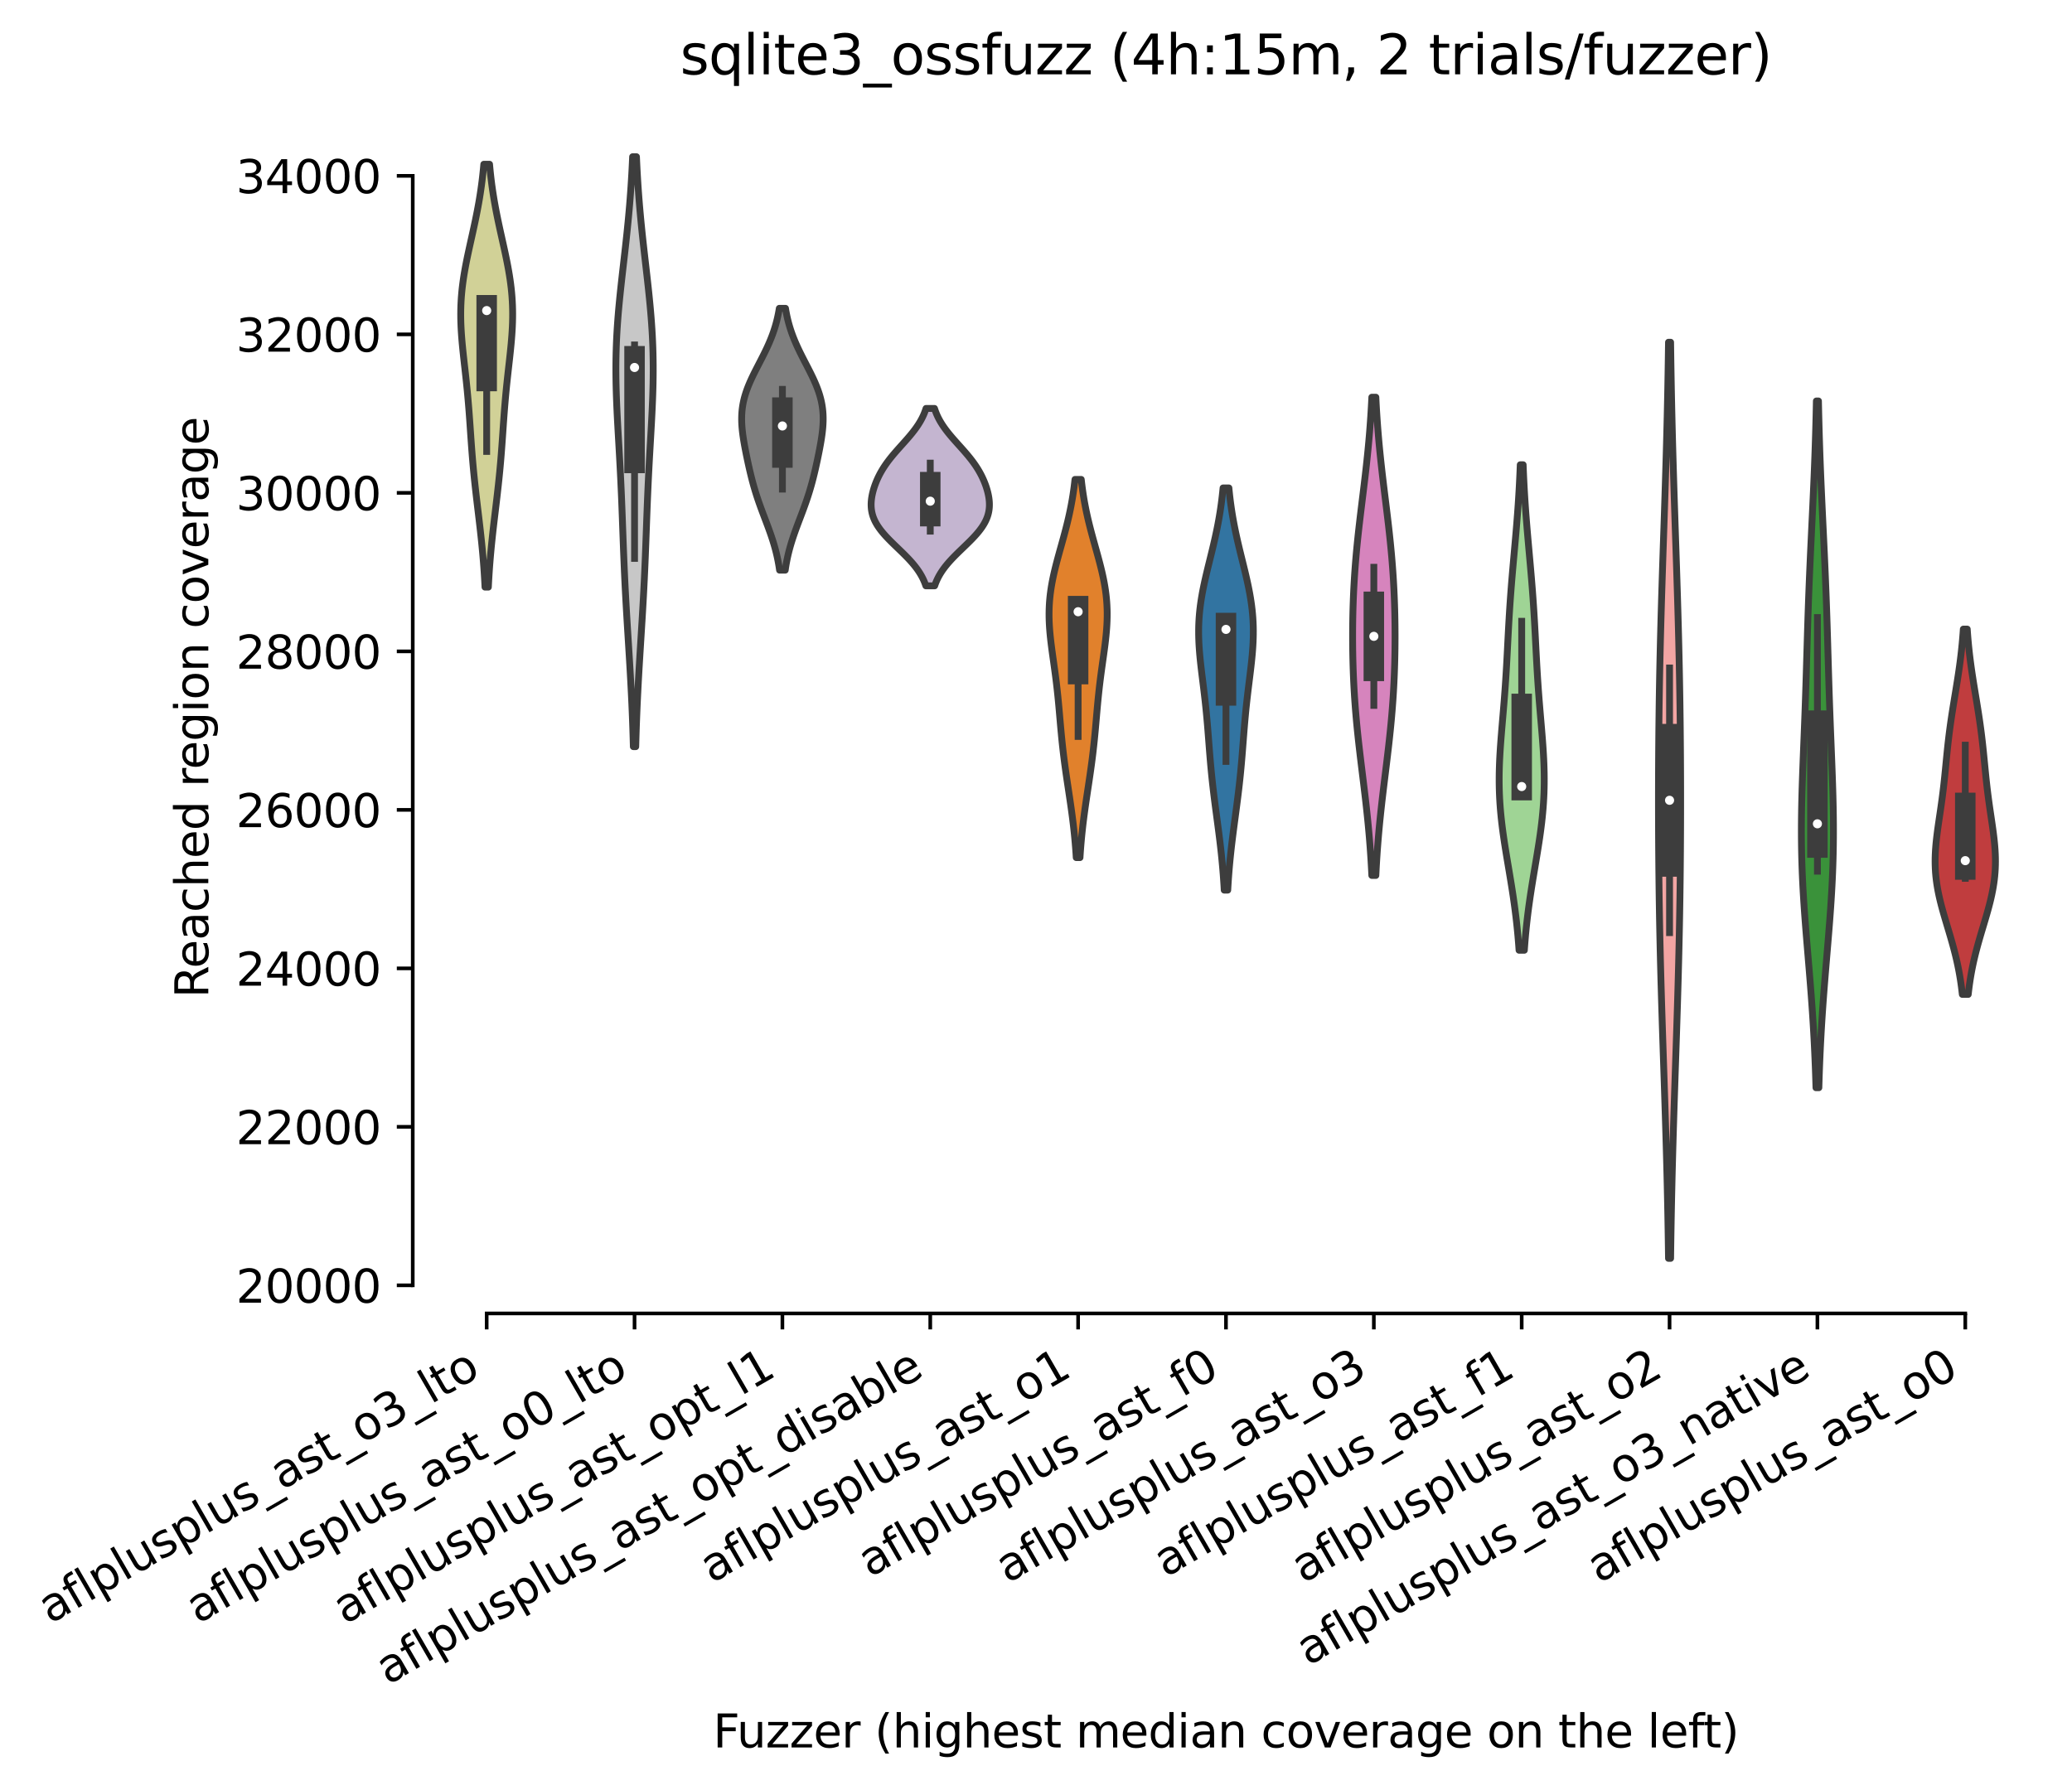 <?xml version="1.0" encoding="utf-8" standalone="no"?>
<!DOCTYPE svg PUBLIC "-//W3C//DTD SVG 1.1//EN"
  "http://www.w3.org/Graphics/SVG/1.1/DTD/svg11.dtd">
<svg xmlns:xlink="http://www.w3.org/1999/xlink" width="454.948pt" height="393.012pt" viewBox="0 0 454.948 393.012" xmlns="http://www.w3.org/2000/svg" version="1.1">
 <defs>
  <style type="text/css">*{stroke-linejoin: round; stroke-linecap: butt}</style>
 </defs>
 <g id="figure_1">
  <g id="patch_1">
   <path d="M -0 393.012 
L 454.948 393.012 
L 454.948 -0 
L -0 -0 
z
" style="fill: #ffffff"/>
  </g>
  <g id="axes_1">
   <g id="patch_2">
    <path d="M 90.628 288.43 
L 447.748 288.43 
L 447.748 22.318 
L 90.628 22.318 
z
" style="fill: #ffffff"/>
   </g>
   <g id="PolyCollection_1">
    <defs>
     <path id="mdd32d1b39d" d="M 107.228 -264.081 
L 106.493 -264.081 
L 106.444 -265.019 
L 106.391 -265.957 
L 106.333 -266.895 
L 106.27 -267.833 
L 106.203 -268.771 
L 106.13 -269.709 
L 106.052 -270.647 
L 105.97 -271.585 
L 105.883 -272.523 
L 105.791 -273.461 
L 105.695 -274.399 
L 105.595 -275.337 
L 105.492 -276.275 
L 105.386 -277.213 
L 105.278 -278.151 
L 105.167 -279.089 
L 105.056 -280.027 
L 104.944 -280.965 
L 104.831 -281.903 
L 104.72 -282.841 
L 104.609 -283.779 
L 104.501 -284.717 
L 104.394 -285.656 
L 104.291 -286.594 
L 104.191 -287.532 
L 104.095 -288.47 
L 104.002 -289.408 
L 103.914 -290.346 
L 103.829 -291.284 
L 103.749 -292.222 
L 103.672 -293.16 
L 103.598 -294.098 
L 103.528 -295.036 
L 103.46 -295.974 
L 103.394 -296.912 
L 103.329 -297.85 
L 103.264 -298.788 
L 103.199 -299.726 
L 103.133 -300.664 
L 103.065 -301.602 
L 102.995 -302.54 
L 102.921 -303.478 
L 102.844 -304.416 
L 102.763 -305.354 
L 102.678 -306.292 
L 102.589 -307.23 
L 102.496 -308.168 
L 102.399 -309.106 
L 102.298 -310.044 
L 102.195 -310.982 
L 102.09 -311.92 
L 101.984 -312.858 
L 101.879 -313.796 
L 101.775 -314.734 
L 101.675 -315.673 
L 101.579 -316.611 
L 101.489 -317.549 
L 101.407 -318.487 
L 101.334 -319.425 
L 101.272 -320.363 
L 101.223 -321.301 
L 101.186 -322.239 
L 101.165 -323.177 
L 101.159 -324.115 
L 101.17 -325.053 
L 101.197 -325.991 
L 101.243 -326.929 
L 101.305 -327.867 
L 101.385 -328.805 
L 101.482 -329.743 
L 101.596 -330.681 
L 101.725 -331.619 
L 101.868 -332.557 
L 102.026 -333.495 
L 102.195 -334.433 
L 102.375 -335.371 
L 102.563 -336.309 
L 102.76 -337.247 
L 102.962 -338.185 
L 103.168 -339.123 
L 103.376 -340.061 
L 103.585 -340.999 
L 103.794 -341.937 
L 104 -342.875 
L 104.202 -343.813 
L 104.4 -344.751 
L 104.592 -345.69 
L 104.777 -346.628 
L 104.954 -347.566 
L 105.124 -348.504 
L 105.284 -349.442 
L 105.435 -350.38 
L 105.576 -351.318 
L 105.708 -352.256 
L 105.831 -353.194 
L 105.944 -354.132 
L 106.048 -355.07 
L 106.143 -356.008 
L 106.229 -356.946 
L 107.492 -356.946 
L 107.492 -356.946 
L 107.578 -356.008 
L 107.673 -355.07 
L 107.777 -354.132 
L 107.89 -353.194 
L 108.012 -352.256 
L 108.144 -351.318 
L 108.286 -350.38 
L 108.437 -349.442 
L 108.597 -348.504 
L 108.766 -347.566 
L 108.944 -346.628 
L 109.129 -345.69 
L 109.321 -344.751 
L 109.518 -343.813 
L 109.721 -342.875 
L 109.927 -341.937 
L 110.136 -340.999 
L 110.345 -340.061 
L 110.553 -339.123 
L 110.759 -338.185 
L 110.961 -337.247 
L 111.157 -336.309 
L 111.346 -335.371 
L 111.526 -334.433 
L 111.695 -333.495 
L 111.852 -332.557 
L 111.996 -331.619 
L 112.125 -330.681 
L 112.239 -329.743 
L 112.336 -328.805 
L 112.416 -327.867 
L 112.478 -326.929 
L 112.523 -325.991 
L 112.551 -325.053 
L 112.562 -324.115 
L 112.556 -323.177 
L 112.534 -322.239 
L 112.498 -321.301 
L 112.449 -320.363 
L 112.387 -319.425 
L 112.314 -318.487 
L 112.232 -317.549 
L 112.142 -316.611 
L 112.046 -315.673 
L 111.945 -314.734 
L 111.842 -313.796 
L 111.736 -312.858 
L 111.631 -311.92 
L 111.526 -310.982 
L 111.423 -310.044 
L 111.322 -309.106 
L 111.225 -308.168 
L 111.132 -307.23 
L 111.042 -306.292 
L 110.957 -305.354 
L 110.877 -304.416 
L 110.8 -303.478 
L 110.726 -302.54 
L 110.656 -301.602 
L 110.588 -300.664 
L 110.522 -299.726 
L 110.457 -298.788 
L 110.392 -297.85 
L 110.327 -296.912 
L 110.261 -295.974 
L 110.193 -295.036 
L 110.122 -294.098 
L 110.049 -293.16 
L 109.972 -292.222 
L 109.892 -291.284 
L 109.807 -290.346 
L 109.719 -289.408 
L 109.626 -288.47 
L 109.53 -287.532 
L 109.43 -286.594 
L 109.326 -285.656 
L 109.22 -284.717 
L 109.112 -283.779 
L 109.001 -282.841 
L 108.89 -281.903 
L 108.777 -280.965 
L 108.665 -280.027 
L 108.553 -279.089 
L 108.443 -278.151 
L 108.334 -277.213 
L 108.228 -276.275 
L 108.125 -275.337 
L 108.026 -274.399 
L 107.93 -273.461 
L 107.838 -272.523 
L 107.751 -271.585 
L 107.669 -270.647 
L 107.591 -269.709 
L 107.518 -268.771 
L 107.45 -267.833 
L 107.388 -266.895 
L 107.33 -265.957 
L 107.276 -265.019 
L 107.228 -264.081 
z
" style="stroke: #3d3d3d; stroke-width: 1.5"/>
    </defs>
    <g clip-path="url(#p81ca238ca0)">
     <use xlink:href="#mdd32d1b39d" x="0" y="393.012" style="fill: #d1d197; stroke: #3d3d3d; stroke-width: 1.5"/>
    </g>
   </g>
   <g id="PolyCollection_2">
    <defs>
     <path id="m095e633063" d="M 139.591 -229.051 
L 139.061 -229.051 
L 139.026 -230.359 
L 138.987 -231.668 
L 138.945 -232.976 
L 138.899 -234.285 
L 138.85 -235.593 
L 138.797 -236.902 
L 138.741 -238.211 
L 138.681 -239.519 
L 138.617 -240.828 
L 138.55 -242.136 
L 138.481 -243.445 
L 138.408 -244.753 
L 138.333 -246.062 
L 138.256 -247.37 
L 138.177 -248.679 
L 138.096 -249.988 
L 138.015 -251.296 
L 137.933 -252.605 
L 137.852 -253.913 
L 137.77 -255.222 
L 137.69 -256.53 
L 137.611 -257.839 
L 137.534 -259.147 
L 137.459 -260.456 
L 137.386 -261.765 
L 137.316 -263.073 
L 137.248 -264.382 
L 137.184 -265.69 
L 137.122 -266.999 
L 137.064 -268.307 
L 137.008 -269.616 
L 136.954 -270.924 
L 136.902 -272.233 
L 136.852 -273.542 
L 136.804 -274.85 
L 136.756 -276.159 
L 136.708 -277.467 
L 136.66 -278.776 
L 136.612 -280.084 
L 136.561 -281.393 
L 136.51 -282.701 
L 136.456 -284.01 
L 136.399 -285.319 
L 136.34 -286.627 
L 136.278 -287.936 
L 136.213 -289.244 
L 136.145 -290.553 
L 136.074 -291.861 
L 136.002 -293.17 
L 135.928 -294.478 
L 135.853 -295.787 
L 135.778 -297.096 
L 135.703 -298.404 
L 135.631 -299.713 
L 135.56 -301.021 
L 135.494 -302.33 
L 135.433 -303.638 
L 135.378 -304.947 
L 135.329 -306.255 
L 135.29 -307.564 
L 135.259 -308.873 
L 135.238 -310.181 
L 135.229 -311.49 
L 135.23 -312.798 
L 135.244 -314.107 
L 135.27 -315.415 
L 135.309 -316.724 
L 135.36 -318.033 
L 135.424 -319.341 
L 135.5 -320.65 
L 135.587 -321.958 
L 135.685 -323.267 
L 135.793 -324.575 
L 135.911 -325.884 
L 136.036 -327.192 
L 136.169 -328.501 
L 136.308 -329.81 
L 136.451 -331.118 
L 136.598 -332.427 
L 136.747 -333.735 
L 136.897 -335.044 
L 137.048 -336.352 
L 137.197 -337.661 
L 137.344 -338.969 
L 137.488 -340.278 
L 137.629 -341.587 
L 137.764 -342.895 
L 137.895 -344.204 
L 138.019 -345.512 
L 138.138 -346.821 
L 138.25 -348.129 
L 138.355 -349.438 
L 138.453 -350.746 
L 138.545 -352.055 
L 138.629 -353.364 
L 138.707 -354.672 
L 138.778 -355.981 
L 138.843 -357.289 
L 138.902 -358.598 
L 139.749 -358.598 
L 139.749 -358.598 
L 139.808 -357.289 
L 139.873 -355.981 
L 139.945 -354.672 
L 140.023 -353.364 
L 140.107 -352.055 
L 140.199 -350.746 
L 140.297 -349.438 
L 140.402 -348.129 
L 140.514 -346.821 
L 140.633 -345.512 
L 140.757 -344.204 
L 140.888 -342.895 
L 141.023 -341.587 
L 141.163 -340.278 
L 141.308 -338.969 
L 141.455 -337.661 
L 141.604 -336.352 
L 141.754 -335.044 
L 141.905 -333.735 
L 142.054 -332.427 
L 142.201 -331.118 
L 142.344 -329.81 
L 142.483 -328.501 
L 142.615 -327.192 
L 142.741 -325.884 
L 142.858 -324.575 
L 142.967 -323.267 
L 143.065 -321.958 
L 143.152 -320.65 
L 143.228 -319.341 
L 143.291 -318.033 
L 143.343 -316.724 
L 143.381 -315.415 
L 143.407 -314.107 
L 143.421 -312.798 
L 143.423 -311.49 
L 143.413 -310.181 
L 143.393 -308.873 
L 143.362 -307.564 
L 143.322 -306.255 
L 143.274 -304.947 
L 143.219 -303.638 
L 143.158 -302.33 
L 143.091 -301.021 
L 143.021 -299.713 
L 142.948 -298.404 
L 142.874 -297.096 
L 142.799 -295.787 
L 142.724 -294.478 
L 142.65 -293.17 
L 142.577 -291.861 
L 142.507 -290.553 
L 142.439 -289.244 
L 142.374 -287.936 
L 142.312 -286.627 
L 142.253 -285.319 
L 142.196 -284.01 
L 142.142 -282.701 
L 142.09 -281.393 
L 142.04 -280.084 
L 141.991 -278.776 
L 141.944 -277.467 
L 141.896 -276.159 
L 141.848 -274.85 
L 141.799 -273.542 
L 141.749 -272.233 
L 141.698 -270.924 
L 141.644 -269.616 
L 141.588 -268.307 
L 141.529 -266.999 
L 141.468 -265.69 
L 141.403 -264.382 
L 141.336 -263.073 
L 141.266 -261.765 
L 141.193 -260.456 
L 141.118 -259.147 
L 141.041 -257.839 
L 140.962 -256.53 
L 140.881 -255.222 
L 140.8 -253.913 
L 140.718 -252.605 
L 140.637 -251.296 
L 140.555 -249.988 
L 140.475 -248.679 
L 140.396 -247.37 
L 140.319 -246.062 
L 140.244 -244.753 
L 140.171 -243.445 
L 140.101 -242.136 
L 140.035 -240.828 
L 139.971 -239.519 
L 139.911 -238.211 
L 139.855 -236.902 
L 139.802 -235.593 
L 139.752 -234.285 
L 139.707 -232.976 
L 139.665 -231.668 
L 139.626 -230.359 
L 139.591 -229.051 
z
" style="stroke: #3d3d3d; stroke-width: 1.5"/>
    </defs>
    <g clip-path="url(#p81ca238ca0)">
     <use xlink:href="#m095e633063" x="0" y="393.012" style="fill: #c7c7c7; stroke: #3d3d3d; stroke-width: 1.5"/>
    </g>
   </g>
   <g id="PolyCollection_3">
    <defs>
     <path id="m334263171b" d="M 172.413 -267.807 
L 171.169 -267.807 
L 171.083 -268.388 
L 170.988 -268.969 
L 170.884 -269.55 
L 170.771 -270.13 
L 170.649 -270.711 
L 170.516 -271.292 
L 170.374 -271.873 
L 170.223 -272.453 
L 170.062 -273.034 
L 169.892 -273.615 
L 169.714 -274.196 
L 169.527 -274.777 
L 169.333 -275.357 
L 169.132 -275.938 
L 168.925 -276.519 
L 168.714 -277.1 
L 168.499 -277.681 
L 168.28 -278.261 
L 168.06 -278.842 
L 167.84 -279.423 
L 167.62 -280.004 
L 167.401 -280.585 
L 167.185 -281.165 
L 166.972 -281.746 
L 166.764 -282.327 
L 166.56 -282.908 
L 166.362 -283.489 
L 166.17 -284.069 
L 165.984 -284.65 
L 165.805 -285.231 
L 165.632 -285.812 
L 165.465 -286.393 
L 165.305 -286.973 
L 165.15 -287.554 
L 165.001 -288.135 
L 164.857 -288.716 
L 164.717 -289.297 
L 164.581 -289.877 
L 164.449 -290.458 
L 164.32 -291.039 
L 164.193 -291.62 
L 164.07 -292.2 
L 163.949 -292.781 
L 163.83 -293.362 
L 163.715 -293.943 
L 163.603 -294.524 
L 163.494 -295.104 
L 163.391 -295.685 
L 163.292 -296.266 
L 163.2 -296.847 
L 163.116 -297.428 
L 163.041 -298.008 
L 162.975 -298.589 
L 162.921 -299.17 
L 162.88 -299.751 
L 162.853 -300.332 
L 162.842 -300.912 
L 162.847 -301.493 
L 162.869 -302.074 
L 162.91 -302.655 
L 162.97 -303.236 
L 163.05 -303.816 
L 163.151 -304.397 
L 163.271 -304.978 
L 163.411 -305.559 
L 163.572 -306.14 
L 163.751 -306.72 
L 163.949 -307.301 
L 164.164 -307.882 
L 164.396 -308.463 
L 164.642 -309.043 
L 164.901 -309.624 
L 165.172 -310.205 
L 165.452 -310.786 
L 165.74 -311.367 
L 166.035 -311.947 
L 166.333 -312.528 
L 166.633 -313.109 
L 166.933 -313.69 
L 167.232 -314.271 
L 167.527 -314.851 
L 167.817 -315.432 
L 168.101 -316.013 
L 168.377 -316.594 
L 168.643 -317.175 
L 168.899 -317.755 
L 169.144 -318.336 
L 169.378 -318.917 
L 169.599 -319.498 
L 169.807 -320.079 
L 170.002 -320.659 
L 170.184 -321.24 
L 170.353 -321.821 
L 170.509 -322.402 
L 170.653 -322.983 
L 170.784 -323.563 
L 170.904 -324.144 
L 171.013 -324.725 
L 171.111 -325.306 
L 172.472 -325.306 
L 172.472 -325.306 
L 172.57 -324.725 
L 172.679 -324.144 
L 172.798 -323.563 
L 172.93 -322.983 
L 173.073 -322.402 
L 173.23 -321.821 
L 173.399 -321.24 
L 173.581 -320.659 
L 173.776 -320.079 
L 173.984 -319.498 
L 174.205 -318.917 
L 174.438 -318.336 
L 174.683 -317.755 
L 174.94 -317.175 
L 175.206 -316.594 
L 175.482 -316.013 
L 175.765 -315.432 
L 176.055 -314.851 
L 176.351 -314.271 
L 176.649 -313.69 
L 176.95 -313.109 
L 177.25 -312.528 
L 177.548 -311.947 
L 177.842 -311.367 
L 178.13 -310.786 
L 178.411 -310.205 
L 178.682 -309.624 
L 178.941 -309.043 
L 179.187 -308.463 
L 179.418 -307.882 
L 179.634 -307.301 
L 179.831 -306.72 
L 180.011 -306.14 
L 180.171 -305.559 
L 180.312 -304.978 
L 180.432 -304.397 
L 180.532 -303.816 
L 180.612 -303.236 
L 180.673 -302.655 
L 180.714 -302.074 
L 180.736 -301.493 
L 180.741 -300.912 
L 180.729 -300.332 
L 180.702 -299.751 
L 180.661 -299.17 
L 180.607 -298.589 
L 180.542 -298.008 
L 180.466 -297.428 
L 180.382 -296.847 
L 180.29 -296.266 
L 180.192 -295.685 
L 180.088 -295.104 
L 179.98 -294.524 
L 179.868 -293.943 
L 179.752 -293.362 
L 179.634 -292.781 
L 179.513 -292.2 
L 179.389 -291.62 
L 179.263 -291.039 
L 179.134 -290.458 
L 179.002 -289.877 
L 178.866 -289.297 
L 178.726 -288.716 
L 178.582 -288.135 
L 178.432 -287.554 
L 178.278 -286.973 
L 178.117 -286.393 
L 177.951 -285.812 
L 177.778 -285.231 
L 177.598 -284.65 
L 177.413 -284.069 
L 177.221 -283.489 
L 177.023 -282.908 
L 176.819 -282.327 
L 176.61 -281.746 
L 176.398 -281.165 
L 176.182 -280.585 
L 175.963 -280.004 
L 175.743 -279.423 
L 175.522 -278.842 
L 175.302 -278.261 
L 175.084 -277.681 
L 174.869 -277.1 
L 174.657 -276.519 
L 174.451 -275.938 
L 174.25 -275.357 
L 174.056 -274.777 
L 173.869 -274.196 
L 173.691 -273.615 
L 173.521 -273.034 
L 173.36 -272.453 
L 173.208 -271.873 
L 173.066 -271.292 
L 172.934 -270.711 
L 172.811 -270.13 
L 172.698 -269.55 
L 172.594 -268.969 
L 172.499 -268.388 
L 172.413 -267.807 
z
" style="stroke: #3d3d3d; stroke-width: 1.5"/>
    </defs>
    <g clip-path="url(#p81ca238ca0)">
     <use xlink:href="#m334263171b" x="0" y="393.012" style="fill: #7f7f7f; stroke: #3d3d3d; stroke-width: 1.5"/>
    </g>
   </g>
   <g id="PolyCollection_4">
    <defs>
     <path id="mff1235d300" d="M 205.222 -264.364 
L 203.292 -264.364 
L 203.154 -264.757 
L 203.002 -265.151 
L 202.835 -265.544 
L 202.651 -265.938 
L 202.451 -266.331 
L 202.234 -266.725 
L 202 -267.119 
L 201.748 -267.512 
L 201.479 -267.906 
L 201.192 -268.299 
L 200.888 -268.693 
L 200.568 -269.086 
L 200.233 -269.48 
L 199.882 -269.873 
L 199.519 -270.267 
L 199.143 -270.66 
L 198.757 -271.054 
L 198.362 -271.447 
L 197.961 -271.841 
L 197.555 -272.234 
L 197.146 -272.628 
L 196.737 -273.022 
L 196.329 -273.415 
L 195.926 -273.809 
L 195.53 -274.202 
L 195.142 -274.596 
L 194.765 -274.989 
L 194.4 -275.383 
L 194.051 -275.776 
L 193.718 -276.17 
L 193.403 -276.563 
L 193.108 -276.957 
L 192.833 -277.35 
L 192.58 -277.744 
L 192.349 -278.138 
L 192.141 -278.531 
L 191.956 -278.925 
L 191.794 -279.318 
L 191.655 -279.712 
L 191.538 -280.105 
L 191.444 -280.499 
L 191.371 -280.892 
L 191.318 -281.286 
L 191.285 -281.679 
L 191.271 -282.073 
L 191.274 -282.466 
L 191.294 -282.86 
L 191.33 -283.253 
L 191.38 -283.647 
L 191.444 -284.041 
L 191.522 -284.434 
L 191.611 -284.828 
L 191.712 -285.221 
L 191.825 -285.615 
L 191.948 -286.008 
L 192.082 -286.402 
L 192.226 -286.795 
L 192.381 -287.189 
L 192.546 -287.582 
L 192.723 -287.976 
L 192.91 -288.369 
L 193.108 -288.763 
L 193.319 -289.157 
L 193.541 -289.55 
L 193.775 -289.944 
L 194.021 -290.337 
L 194.28 -290.731 
L 194.551 -291.124 
L 194.833 -291.518 
L 195.128 -291.911 
L 195.433 -292.305 
L 195.749 -292.698 
L 196.073 -293.092 
L 196.407 -293.485 
L 196.747 -293.879 
L 197.093 -294.273 
L 197.443 -294.666 
L 197.795 -295.06 
L 198.149 -295.453 
L 198.501 -295.847 
L 198.851 -296.24 
L 199.197 -296.634 
L 199.537 -297.027 
L 199.87 -297.421 
L 200.194 -297.814 
L 200.507 -298.208 
L 200.809 -298.601 
L 201.099 -298.995 
L 201.375 -299.388 
L 201.637 -299.782 
L 201.884 -300.176 
L 202.117 -300.569 
L 202.334 -300.963 
L 202.536 -301.356 
L 202.723 -301.75 
L 202.895 -302.143 
L 203.052 -302.537 
L 203.196 -302.93 
L 203.326 -303.324 
L 205.187 -303.324 
L 205.187 -303.324 
L 205.318 -302.93 
L 205.461 -302.537 
L 205.619 -302.143 
L 205.791 -301.75 
L 205.978 -301.356 
L 206.18 -300.963 
L 206.397 -300.569 
L 206.629 -300.176 
L 206.877 -299.782 
L 207.139 -299.388 
L 207.415 -298.995 
L 207.704 -298.601 
L 208.006 -298.208 
L 208.32 -297.814 
L 208.643 -297.421 
L 208.976 -297.027 
L 209.316 -296.634 
L 209.662 -296.24 
L 210.012 -295.847 
L 210.365 -295.453 
L 210.718 -295.06 
L 211.071 -294.666 
L 211.421 -294.273 
L 211.767 -293.879 
L 212.107 -293.485 
L 212.44 -293.092 
L 212.765 -292.698 
L 213.081 -292.305 
L 213.386 -291.911 
L 213.68 -291.518 
L 213.963 -291.124 
L 214.234 -290.731 
L 214.492 -290.337 
L 214.739 -289.944 
L 214.973 -289.55 
L 215.195 -289.157 
L 215.405 -288.763 
L 215.604 -288.369 
L 215.791 -287.976 
L 215.967 -287.582 
L 216.133 -287.189 
L 216.287 -286.795 
L 216.432 -286.402 
L 216.566 -286.008 
L 216.689 -285.615 
L 216.801 -285.221 
L 216.902 -284.828 
L 216.992 -284.434 
L 217.069 -284.041 
L 217.133 -283.647 
L 217.184 -283.253 
L 217.22 -282.86 
L 217.24 -282.466 
L 217.243 -282.073 
L 217.229 -281.679 
L 217.196 -281.286 
L 217.143 -280.892 
L 217.07 -280.499 
L 216.975 -280.105 
L 216.858 -279.712 
L 216.719 -279.318 
L 216.557 -278.925 
L 216.372 -278.531 
L 216.164 -278.138 
L 215.933 -277.744 
L 215.68 -277.35 
L 215.406 -276.957 
L 215.11 -276.563 
L 214.795 -276.17 
L 214.463 -275.776 
L 214.113 -275.383 
L 213.749 -274.989 
L 213.372 -274.596 
L 212.984 -274.202 
L 212.587 -273.809 
L 212.184 -273.415 
L 211.777 -273.022 
L 211.368 -272.628 
L 210.959 -272.234 
L 210.553 -271.841 
L 210.151 -271.447 
L 209.757 -271.054 
L 209.37 -270.66 
L 208.995 -270.267 
L 208.631 -269.873 
L 208.281 -269.48 
L 207.945 -269.086 
L 207.625 -268.693 
L 207.322 -268.299 
L 207.035 -267.906 
L 206.765 -267.512 
L 206.514 -267.119 
L 206.279 -266.725 
L 206.062 -266.331 
L 205.862 -265.938 
L 205.679 -265.544 
L 205.511 -265.151 
L 205.359 -264.757 
L 205.222 -264.364 
z
" style="stroke: #3d3d3d; stroke-width: 1.5"/>
    </defs>
    <g clip-path="url(#p81ca238ca0)">
     <use xlink:href="#mff1235d300" x="0" y="393.012" style="fill: #c4b5d0; stroke: #3d3d3d; stroke-width: 1.5"/>
    </g>
   </g>
   <g id="PolyCollection_5">
    <defs>
     <path id="mde85387e08" d="M 237.134 -204.687 
L 236.311 -204.687 
L 236.256 -205.526 
L 236.196 -206.365 
L 236.131 -207.204 
L 236.06 -208.043 
L 235.984 -208.882 
L 235.903 -209.721 
L 235.815 -210.559 
L 235.723 -211.398 
L 235.625 -212.237 
L 235.522 -213.076 
L 235.414 -213.915 
L 235.302 -214.754 
L 235.186 -215.593 
L 235.067 -216.431 
L 234.945 -217.27 
L 234.821 -218.109 
L 234.695 -218.948 
L 234.569 -219.787 
L 234.443 -220.626 
L 234.317 -221.464 
L 234.193 -222.303 
L 234.071 -223.142 
L 233.952 -223.981 
L 233.836 -224.82 
L 233.724 -225.659 
L 233.615 -226.498 
L 233.511 -227.336 
L 233.412 -228.175 
L 233.317 -229.014 
L 233.226 -229.853 
L 233.14 -230.692 
L 233.057 -231.531 
L 232.978 -232.37 
L 232.901 -233.208 
L 232.827 -234.047 
L 232.753 -234.886 
L 232.68 -235.725 
L 232.607 -236.564 
L 232.533 -237.403 
L 232.456 -238.242 
L 232.377 -239.08 
L 232.294 -239.919 
L 232.207 -240.758 
L 232.116 -241.597 
L 232.02 -242.436 
L 231.92 -243.275 
L 231.815 -244.113 
L 231.706 -244.952 
L 231.593 -245.791 
L 231.477 -246.63 
L 231.36 -247.469 
L 231.242 -248.308 
L 231.125 -249.147 
L 231.009 -249.985 
L 230.898 -250.824 
L 230.791 -251.663 
L 230.693 -252.502 
L 230.602 -253.341 
L 230.523 -254.18 
L 230.456 -255.019 
L 230.403 -255.857 
L 230.365 -256.696 
L 230.344 -257.535 
L 230.341 -258.374 
L 230.356 -259.213 
L 230.39 -260.052 
L 230.444 -260.891 
L 230.517 -261.729 
L 230.61 -262.568 
L 230.722 -263.407 
L 230.852 -264.246 
L 230.999 -265.085 
L 231.163 -265.924 
L 231.341 -266.762 
L 231.533 -267.601 
L 231.736 -268.44 
L 231.949 -269.279 
L 232.17 -270.118 
L 232.397 -270.957 
L 232.628 -271.796 
L 232.862 -272.634 
L 233.096 -273.473 
L 233.33 -274.312 
L 233.56 -275.151 
L 233.786 -275.99 
L 234.007 -276.829 
L 234.22 -277.668 
L 234.426 -278.506 
L 234.623 -279.345 
L 234.811 -280.184 
L 234.988 -281.023 
L 235.156 -281.862 
L 235.312 -282.701 
L 235.458 -283.539 
L 235.594 -284.378 
L 235.718 -285.217 
L 235.833 -286.056 
L 235.937 -286.895 
L 236.032 -287.734 
L 237.412 -287.734 
L 237.412 -287.734 
L 237.507 -286.895 
L 237.612 -286.056 
L 237.726 -285.217 
L 237.851 -284.378 
L 237.986 -283.539 
L 238.132 -282.701 
L 238.289 -281.862 
L 238.456 -281.023 
L 238.634 -280.184 
L 238.821 -279.345 
L 239.018 -278.506 
L 239.224 -277.668 
L 239.438 -276.829 
L 239.658 -275.99 
L 239.885 -275.151 
L 240.115 -274.312 
L 240.348 -273.473 
L 240.582 -272.634 
L 240.816 -271.796 
L 241.047 -270.957 
L 241.274 -270.118 
L 241.495 -269.279 
L 241.708 -268.44 
L 241.912 -267.601 
L 242.103 -266.762 
L 242.282 -265.924 
L 242.445 -265.085 
L 242.593 -264.246 
L 242.723 -263.407 
L 242.834 -262.568 
L 242.927 -261.729 
L 243.001 -260.891 
L 243.054 -260.052 
L 243.089 -259.213 
L 243.104 -258.374 
L 243.1 -257.535 
L 243.079 -256.696 
L 243.042 -255.857 
L 242.988 -255.019 
L 242.921 -254.18 
L 242.842 -253.341 
L 242.752 -252.502 
L 242.653 -251.663 
L 242.547 -250.824 
L 242.435 -249.985 
L 242.32 -249.147 
L 242.202 -248.308 
L 242.084 -247.469 
L 241.967 -246.63 
L 241.852 -245.791 
L 241.739 -244.952 
L 241.63 -244.113 
L 241.525 -243.275 
L 241.424 -242.436 
L 241.329 -241.597 
L 241.238 -240.758 
L 241.151 -239.919 
L 241.068 -239.08 
L 240.989 -238.242 
L 240.912 -237.403 
L 240.837 -236.564 
L 240.764 -235.725 
L 240.691 -234.886 
L 240.618 -234.047 
L 240.543 -233.208 
L 240.466 -232.37 
L 240.387 -231.531 
L 240.304 -230.692 
L 240.218 -229.853 
L 240.127 -229.014 
L 240.033 -228.175 
L 239.933 -227.336 
L 239.829 -226.498 
L 239.721 -225.659 
L 239.609 -224.82 
L 239.492 -223.981 
L 239.373 -223.142 
L 239.251 -222.303 
L 239.127 -221.464 
L 239.002 -220.626 
L 238.875 -219.787 
L 238.749 -218.948 
L 238.624 -218.109 
L 238.5 -217.27 
L 238.378 -216.431 
L 238.258 -215.593 
L 238.143 -214.754 
L 238.031 -213.915 
L 237.923 -213.076 
L 237.82 -212.237 
L 237.722 -211.398 
L 237.629 -210.559 
L 237.542 -209.721 
L 237.46 -208.882 
L 237.384 -208.043 
L 237.313 -207.204 
L 237.248 -206.365 
L 237.188 -205.526 
L 237.134 -204.687 
z
" style="stroke: #3d3d3d; stroke-width: 1.5"/>
    </defs>
    <g clip-path="url(#p81ca238ca0)">
     <use xlink:href="#mde85387e08" x="0" y="393.012" style="fill: #e1812c; stroke: #3d3d3d; stroke-width: 1.5"/>
    </g>
   </g>
   <g id="PolyCollection_6">
    <defs>
     <path id="m3d46236cb4" d="M 269.575 -197.544 
L 268.8 -197.544 
L 268.749 -198.436 
L 268.692 -199.328 
L 268.631 -200.22 
L 268.565 -201.112 
L 268.493 -202.004 
L 268.416 -202.896 
L 268.333 -203.788 
L 268.246 -204.681 
L 268.154 -205.573 
L 268.057 -206.465 
L 267.955 -207.357 
L 267.849 -208.249 
L 267.74 -209.141 
L 267.628 -210.033 
L 267.513 -210.925 
L 267.396 -211.817 
L 267.278 -212.71 
L 267.159 -213.602 
L 267.04 -214.494 
L 266.921 -215.386 
L 266.804 -216.278 
L 266.689 -217.17 
L 266.577 -218.062 
L 266.467 -218.954 
L 266.362 -219.847 
L 266.26 -220.739 
L 266.162 -221.631 
L 266.068 -222.523 
L 265.978 -223.415 
L 265.893 -224.307 
L 265.811 -225.199 
L 265.734 -226.091 
L 265.659 -226.983 
L 265.586 -227.876 
L 265.516 -228.768 
L 265.447 -229.66 
L 265.378 -230.552 
L 265.308 -231.444 
L 265.238 -232.336 
L 265.166 -233.228 
L 265.091 -234.12 
L 265.012 -235.012 
L 264.93 -235.905 
L 264.844 -236.797 
L 264.754 -237.689 
L 264.659 -238.581 
L 264.56 -239.473 
L 264.458 -240.365 
L 264.352 -241.257 
L 264.243 -242.149 
L 264.133 -243.041 
L 264.022 -243.934 
L 263.912 -244.826 
L 263.803 -245.718 
L 263.699 -246.61 
L 263.6 -247.502 
L 263.507 -248.394 
L 263.424 -249.286 
L 263.35 -250.178 
L 263.288 -251.071 
L 263.239 -251.963 
L 263.205 -252.855 
L 263.187 -253.747 
L 263.185 -254.639 
L 263.2 -255.531 
L 263.234 -256.423 
L 263.286 -257.315 
L 263.357 -258.207 
L 263.446 -259.1 
L 263.553 -259.992 
L 263.676 -260.884 
L 263.816 -261.776 
L 263.971 -262.668 
L 264.14 -263.56 
L 264.321 -264.452 
L 264.513 -265.344 
L 264.715 -266.236 
L 264.923 -267.129 
L 265.137 -268.021 
L 265.355 -268.913 
L 265.575 -269.805 
L 265.795 -270.697 
L 266.015 -271.589 
L 266.231 -272.481 
L 266.443 -273.373 
L 266.65 -274.265 
L 266.851 -275.158 
L 267.044 -276.05 
L 267.229 -276.942 
L 267.404 -277.834 
L 267.571 -278.726 
L 267.727 -279.618 
L 267.874 -280.51 
L 268.01 -281.402 
L 268.137 -282.295 
L 268.253 -283.187 
L 268.36 -284.079 
L 268.458 -284.971 
L 268.546 -285.863 
L 269.829 -285.863 
L 269.829 -285.863 
L 269.918 -284.971 
L 270.015 -284.079 
L 270.122 -283.187 
L 270.239 -282.295 
L 270.365 -281.402 
L 270.502 -280.51 
L 270.648 -279.618 
L 270.805 -278.726 
L 270.971 -277.834 
L 271.147 -276.942 
L 271.332 -276.05 
L 271.525 -275.158 
L 271.725 -274.265 
L 271.932 -273.373 
L 272.144 -272.481 
L 272.361 -271.589 
L 272.58 -270.697 
L 272.8 -269.805 
L 273.02 -268.913 
L 273.238 -268.021 
L 273.452 -267.129 
L 273.661 -266.236 
L 273.862 -265.344 
L 274.054 -264.452 
L 274.235 -263.56 
L 274.404 -262.668 
L 274.559 -261.776 
L 274.699 -260.884 
L 274.823 -259.992 
L 274.929 -259.1 
L 275.018 -258.207 
L 275.089 -257.315 
L 275.141 -256.423 
L 275.175 -255.531 
L 275.191 -254.639 
L 275.189 -253.747 
L 275.17 -252.855 
L 275.136 -251.963 
L 275.087 -251.071 
L 275.025 -250.178 
L 274.952 -249.286 
L 274.868 -248.394 
L 274.776 -247.502 
L 274.676 -246.61 
L 274.572 -245.718 
L 274.464 -244.826 
L 274.354 -243.934 
L 274.243 -243.041 
L 274.132 -242.149 
L 274.024 -241.257 
L 273.918 -240.365 
L 273.815 -239.473 
L 273.716 -238.581 
L 273.621 -237.689 
L 273.531 -236.797 
L 273.445 -235.905 
L 273.363 -235.012 
L 273.285 -234.12 
L 273.21 -233.228 
L 273.137 -232.336 
L 273.067 -231.444 
L 272.998 -230.552 
L 272.929 -229.66 
L 272.859 -228.768 
L 272.789 -227.876 
L 272.717 -226.983 
L 272.642 -226.091 
L 272.564 -225.199 
L 272.482 -224.307 
L 272.397 -223.415 
L 272.308 -222.523 
L 272.214 -221.631 
L 272.116 -220.739 
L 272.014 -219.847 
L 271.908 -218.954 
L 271.798 -218.062 
L 271.686 -217.17 
L 271.571 -216.278 
L 271.454 -215.386 
L 271.336 -214.494 
L 271.217 -213.602 
L 271.098 -212.71 
L 270.979 -211.817 
L 270.863 -210.925 
L 270.748 -210.033 
L 270.635 -209.141 
L 270.526 -208.249 
L 270.42 -207.357 
L 270.319 -206.465 
L 270.222 -205.573 
L 270.129 -204.681 
L 270.042 -203.788 
L 269.96 -202.896 
L 269.883 -202.004 
L 269.811 -201.112 
L 269.744 -200.22 
L 269.683 -199.328 
L 269.627 -198.436 
L 269.575 -197.544 
z
" style="stroke: #3d3d3d; stroke-width: 1.5"/>
    </defs>
    <g clip-path="url(#p81ca238ca0)">
     <use xlink:href="#m3d46236cb4" x="0" y="393.012" style="fill: #3274a1; stroke: #3d3d3d; stroke-width: 1.5"/>
    </g>
   </g>
   <g id="PolyCollection_7">
    <defs>
     <path id="m77a8f23771" d="M 302.096 -200.766 
L 301.21 -200.766 
L 301.157 -201.826 
L 301.099 -202.887 
L 301.037 -203.948 
L 300.97 -205.009 
L 300.897 -206.07 
L 300.82 -207.131 
L 300.738 -208.191 
L 300.65 -209.252 
L 300.558 -210.313 
L 300.46 -211.374 
L 300.358 -212.435 
L 300.251 -213.495 
L 300.14 -214.556 
L 300.025 -215.617 
L 299.907 -216.678 
L 299.785 -217.739 
L 299.66 -218.8 
L 299.533 -219.86 
L 299.405 -220.921 
L 299.275 -221.982 
L 299.144 -223.043 
L 299.014 -224.104 
L 298.884 -225.164 
L 298.755 -226.225 
L 298.628 -227.286 
L 298.504 -228.347 
L 298.382 -229.408 
L 298.263 -230.469 
L 298.149 -231.529 
L 298.038 -232.59 
L 297.933 -233.651 
L 297.832 -234.712 
L 297.737 -235.773 
L 297.647 -236.833 
L 297.563 -237.894 
L 297.485 -238.955 
L 297.412 -240.016 
L 297.346 -241.077 
L 297.286 -242.137 
L 297.231 -243.198 
L 297.183 -244.259 
L 297.14 -245.32 
L 297.103 -246.381 
L 297.072 -247.442 
L 297.045 -248.502 
L 297.025 -249.563 
L 297.009 -250.624 
L 296.999 -251.685 
L 296.994 -252.746 
L 296.994 -253.806 
L 296.999 -254.867 
L 297.009 -255.928 
L 297.025 -256.989 
L 297.045 -258.05 
L 297.072 -259.111 
L 297.103 -260.171 
L 297.14 -261.232 
L 297.183 -262.293 
L 297.231 -263.354 
L 297.286 -264.415 
L 297.346 -265.475 
L 297.412 -266.536 
L 297.485 -267.597 
L 297.563 -268.658 
L 297.647 -269.719 
L 297.737 -270.78 
L 297.832 -271.84 
L 297.933 -272.901 
L 298.038 -273.962 
L 298.149 -275.023 
L 298.263 -276.084 
L 298.382 -277.144 
L 298.504 -278.205 
L 298.628 -279.266 
L 298.755 -280.327 
L 298.884 -281.388 
L 299.014 -282.449 
L 299.144 -283.509 
L 299.275 -284.57 
L 299.405 -285.631 
L 299.533 -286.692 
L 299.66 -287.753 
L 299.785 -288.813 
L 299.907 -289.874 
L 300.025 -290.935 
L 300.14 -291.996 
L 300.251 -293.057 
L 300.358 -294.118 
L 300.46 -295.178 
L 300.558 -296.239 
L 300.65 -297.3 
L 300.738 -298.361 
L 300.82 -299.422 
L 300.897 -300.482 
L 300.97 -301.543 
L 301.037 -302.604 
L 301.099 -303.665 
L 301.157 -304.726 
L 301.21 -305.787 
L 302.096 -305.787 
L 302.096 -305.787 
L 302.149 -304.726 
L 302.207 -303.665 
L 302.269 -302.604 
L 302.337 -301.543 
L 302.409 -300.482 
L 302.486 -299.422 
L 302.569 -298.361 
L 302.656 -297.3 
L 302.749 -296.239 
L 302.846 -295.178 
L 302.948 -294.118 
L 303.055 -293.057 
L 303.166 -291.996 
L 303.281 -290.935 
L 303.4 -289.874 
L 303.521 -288.813 
L 303.646 -287.753 
L 303.773 -286.692 
L 303.902 -285.631 
L 304.031 -284.57 
L 304.162 -283.509 
L 304.292 -282.449 
L 304.422 -281.388 
L 304.551 -280.327 
L 304.678 -279.266 
L 304.803 -278.205 
L 304.925 -277.144 
L 305.043 -276.084 
L 305.158 -275.023 
L 305.268 -273.962 
L 305.374 -272.901 
L 305.474 -271.84 
L 305.57 -270.78 
L 305.659 -269.719 
L 305.743 -268.658 
L 305.822 -267.597 
L 305.894 -266.536 
L 305.96 -265.475 
L 306.02 -264.415 
L 306.075 -263.354 
L 306.123 -262.293 
L 306.166 -261.232 
L 306.203 -260.171 
L 306.235 -259.111 
L 306.261 -258.05 
L 306.282 -256.989 
L 306.297 -255.928 
L 306.307 -254.867 
L 306.312 -253.806 
L 306.312 -252.746 
L 306.307 -251.685 
L 306.297 -250.624 
L 306.282 -249.563 
L 306.261 -248.502 
L 306.235 -247.442 
L 306.203 -246.381 
L 306.166 -245.32 
L 306.123 -244.259 
L 306.075 -243.198 
L 306.02 -242.137 
L 305.96 -241.077 
L 305.894 -240.016 
L 305.822 -238.955 
L 305.743 -237.894 
L 305.659 -236.833 
L 305.57 -235.773 
L 305.474 -234.712 
L 305.374 -233.651 
L 305.268 -232.59 
L 305.158 -231.529 
L 305.043 -230.469 
L 304.925 -229.408 
L 304.803 -228.347 
L 304.678 -227.286 
L 304.551 -226.225 
L 304.422 -225.164 
L 304.292 -224.104 
L 304.162 -223.043 
L 304.031 -221.982 
L 303.902 -220.921 
L 303.773 -219.86 
L 303.646 -218.8 
L 303.521 -217.739 
L 303.4 -216.678 
L 303.281 -215.617 
L 303.166 -214.556 
L 303.055 -213.495 
L 302.948 -212.435 
L 302.846 -211.374 
L 302.749 -210.313 
L 302.656 -209.252 
L 302.569 -208.191 
L 302.486 -207.131 
L 302.409 -206.07 
L 302.337 -205.009 
L 302.269 -203.948 
L 302.207 -202.887 
L 302.149 -201.826 
L 302.096 -200.766 
z
" style="stroke: #3d3d3d; stroke-width: 1.5"/>
    </defs>
    <g clip-path="url(#p81ca238ca0)">
     <use xlink:href="#m77a8f23771" x="0" y="393.012" style="fill: #d684bd; stroke: #3d3d3d; stroke-width: 1.5"/>
    </g>
   </g>
   <g id="PolyCollection_8">
    <defs>
     <path id="m927b090472" d="M 334.7 -184.341 
L 333.537 -184.341 
L 333.459 -185.418 
L 333.373 -186.495 
L 333.28 -187.572 
L 333.178 -188.649 
L 333.069 -189.726 
L 332.951 -190.803 
L 332.824 -191.88 
L 332.69 -192.957 
L 332.548 -194.033 
L 332.398 -195.11 
L 332.242 -196.187 
L 332.079 -197.264 
L 331.911 -198.341 
L 331.737 -199.418 
L 331.56 -200.495 
L 331.381 -201.572 
L 331.2 -202.649 
L 331.019 -203.726 
L 330.839 -204.803 
L 330.662 -205.88 
L 330.489 -206.956 
L 330.321 -208.033 
L 330.161 -209.11 
L 330.008 -210.187 
L 329.866 -211.264 
L 329.734 -212.341 
L 329.614 -213.418 
L 329.508 -214.495 
L 329.415 -215.572 
L 329.337 -216.649 
L 329.273 -217.726 
L 329.225 -218.802 
L 329.191 -219.879 
L 329.173 -220.956 
L 329.169 -222.033 
L 329.179 -223.11 
L 329.203 -224.187 
L 329.239 -225.264 
L 329.286 -226.341 
L 329.344 -227.418 
L 329.41 -228.495 
L 329.484 -229.572 
L 329.564 -230.649 
L 329.65 -231.725 
L 329.738 -232.802 
L 329.829 -233.879 
L 329.921 -234.956 
L 330.013 -236.033 
L 330.104 -237.11 
L 330.193 -238.187 
L 330.28 -239.264 
L 330.363 -240.341 
L 330.443 -241.418 
L 330.52 -242.495 
L 330.592 -243.572 
L 330.661 -244.648 
L 330.727 -245.725 
L 330.79 -246.802 
L 330.85 -247.879 
L 330.908 -248.956 
L 330.964 -250.033 
L 331.019 -251.11 
L 331.075 -252.187 
L 331.131 -253.264 
L 331.188 -254.341 
L 331.246 -255.418 
L 331.307 -256.495 
L 331.37 -257.571 
L 331.436 -258.648 
L 331.506 -259.725 
L 331.579 -260.802 
L 331.655 -261.879 
L 331.735 -262.956 
L 331.818 -264.033 
L 331.904 -265.11 
L 331.993 -266.187 
L 332.085 -267.264 
L 332.179 -268.341 
L 332.274 -269.418 
L 332.37 -270.494 
L 332.467 -271.571 
L 332.563 -272.648 
L 332.659 -273.725 
L 332.754 -274.802 
L 332.848 -275.879 
L 332.939 -276.956 
L 333.028 -278.033 
L 333.113 -279.11 
L 333.196 -280.187 
L 333.275 -281.264 
L 333.35 -282.34 
L 333.421 -283.417 
L 333.487 -284.494 
L 333.55 -285.571 
L 333.608 -286.648 
L 333.662 -287.725 
L 333.712 -288.802 
L 333.758 -289.879 
L 333.8 -290.956 
L 334.437 -290.956 
L 334.437 -290.956 
L 334.479 -289.879 
L 334.525 -288.802 
L 334.575 -287.725 
L 334.629 -286.648 
L 334.687 -285.571 
L 334.75 -284.494 
L 334.817 -283.417 
L 334.888 -282.34 
L 334.963 -281.264 
L 335.041 -280.187 
L 335.124 -279.11 
L 335.21 -278.033 
L 335.298 -276.956 
L 335.39 -275.879 
L 335.483 -274.802 
L 335.578 -273.725 
L 335.674 -272.648 
L 335.771 -271.571 
L 335.867 -270.494 
L 335.964 -269.418 
L 336.059 -268.341 
L 336.152 -267.264 
L 336.244 -266.187 
L 336.333 -265.11 
L 336.419 -264.033 
L 336.502 -262.956 
L 336.582 -261.879 
L 336.658 -260.802 
L 336.731 -259.725 
L 336.801 -258.648 
L 336.867 -257.571 
L 336.93 -256.495 
L 336.991 -255.418 
L 337.05 -254.341 
L 337.107 -253.264 
L 337.162 -252.187 
L 337.218 -251.11 
L 337.273 -250.033 
L 337.33 -248.956 
L 337.388 -247.879 
L 337.448 -246.802 
L 337.51 -245.725 
L 337.576 -244.648 
L 337.645 -243.572 
L 337.717 -242.495 
L 337.794 -241.418 
L 337.874 -240.341 
L 337.957 -239.264 
L 338.044 -238.187 
L 338.133 -237.11 
L 338.224 -236.033 
L 338.316 -234.956 
L 338.408 -233.879 
L 338.499 -232.802 
L 338.588 -231.725 
L 338.673 -230.649 
L 338.753 -229.572 
L 338.827 -228.495 
L 338.893 -227.418 
L 338.951 -226.341 
L 338.998 -225.264 
L 339.034 -224.187 
L 339.058 -223.11 
L 339.068 -222.033 
L 339.064 -220.956 
L 339.046 -219.879 
L 339.013 -218.802 
L 338.964 -217.726 
L 338.901 -216.649 
L 338.822 -215.572 
L 338.729 -214.495 
L 338.623 -213.418 
L 338.503 -212.341 
L 338.371 -211.264 
L 338.229 -210.187 
L 338.077 -209.11 
L 337.916 -208.033 
L 337.748 -206.956 
L 337.575 -205.88 
L 337.398 -204.803 
L 337.218 -203.726 
L 337.037 -202.649 
L 336.856 -201.572 
L 336.677 -200.495 
L 336.5 -199.418 
L 336.327 -198.341 
L 336.158 -197.264 
L 335.995 -196.187 
L 335.839 -195.11 
L 335.689 -194.033 
L 335.547 -192.957 
L 335.413 -191.88 
L 335.287 -190.803 
L 335.169 -189.726 
L 335.059 -188.649 
L 334.957 -187.572 
L 334.864 -186.495 
L 334.778 -185.418 
L 334.7 -184.341 
z
" style="stroke: #3d3d3d; stroke-width: 1.5"/>
    </defs>
    <g clip-path="url(#p81ca238ca0)">
     <use xlink:href="#m927b090472" x="0" y="393.012" style="fill: #9fd495; stroke: #3d3d3d; stroke-width: 1.5"/>
    </g>
   </g>
   <g id="PolyCollection_9">
    <defs>
     <path id="mbfe0b89a83" d="M 366.815 -116.678 
L 366.353 -116.678 
L 366.325 -118.71 
L 366.295 -120.742 
L 366.262 -122.774 
L 366.227 -124.806 
L 366.19 -126.839 
L 366.149 -128.871 
L 366.106 -130.903 
L 366.061 -132.935 
L 366.012 -134.967 
L 365.961 -136.999 
L 365.908 -139.032 
L 365.852 -141.064 
L 365.794 -143.096 
L 365.734 -145.128 
L 365.672 -147.16 
L 365.609 -149.192 
L 365.544 -151.225 
L 365.478 -153.257 
L 365.41 -155.289 
L 365.343 -157.321 
L 365.275 -159.353 
L 365.206 -161.385 
L 365.139 -163.418 
L 365.071 -165.45 
L 365.005 -167.482 
L 364.94 -169.514 
L 364.876 -171.546 
L 364.814 -173.578 
L 364.755 -175.611 
L 364.697 -177.643 
L 364.642 -179.675 
L 364.589 -181.707 
L 364.54 -183.739 
L 364.493 -185.771 
L 364.449 -187.804 
L 364.408 -189.836 
L 364.37 -191.868 
L 364.336 -193.9 
L 364.304 -195.932 
L 364.276 -197.964 
L 364.251 -199.997 
L 364.228 -202.029 
L 364.209 -204.061 
L 364.192 -206.093 
L 364.179 -208.125 
L 364.168 -210.157 
L 364.16 -212.19 
L 364.155 -214.222 
L 364.152 -216.254 
L 364.152 -218.286 
L 364.155 -220.318 
L 364.16 -222.35 
L 364.168 -224.383 
L 364.179 -226.415 
L 364.192 -228.447 
L 364.209 -230.479 
L 364.228 -232.511 
L 364.251 -234.543 
L 364.276 -236.576 
L 364.304 -238.608 
L 364.336 -240.64 
L 364.37 -242.672 
L 364.408 -244.704 
L 364.449 -246.736 
L 364.493 -248.769 
L 364.54 -250.801 
L 364.589 -252.833 
L 364.642 -254.865 
L 364.697 -256.897 
L 364.755 -258.929 
L 364.814 -260.962 
L 364.876 -262.994 
L 364.94 -265.026 
L 365.005 -267.058 
L 365.071 -269.09 
L 365.139 -271.122 
L 365.206 -273.155 
L 365.275 -275.187 
L 365.343 -277.219 
L 365.41 -279.251 
L 365.478 -281.283 
L 365.544 -283.315 
L 365.609 -285.348 
L 365.672 -287.38 
L 365.734 -289.412 
L 365.794 -291.444 
L 365.852 -293.476 
L 365.908 -295.508 
L 365.961 -297.541 
L 366.012 -299.573 
L 366.061 -301.605 
L 366.106 -303.637 
L 366.149 -305.669 
L 366.19 -307.701 
L 366.227 -309.734 
L 366.262 -311.766 
L 366.295 -313.798 
L 366.325 -315.83 
L 366.353 -317.862 
L 366.815 -317.862 
L 366.815 -317.862 
L 366.843 -315.83 
L 366.873 -313.798 
L 366.906 -311.766 
L 366.941 -309.734 
L 366.979 -307.701 
L 367.019 -305.669 
L 367.062 -303.637 
L 367.108 -301.605 
L 367.156 -299.573 
L 367.207 -297.541 
L 367.26 -295.508 
L 367.316 -293.476 
L 367.374 -291.444 
L 367.434 -289.412 
L 367.496 -287.38 
L 367.559 -285.348 
L 367.624 -283.315 
L 367.691 -281.283 
L 367.758 -279.251 
L 367.825 -277.219 
L 367.894 -275.187 
L 367.962 -273.155 
L 368.03 -271.122 
L 368.097 -269.09 
L 368.163 -267.058 
L 368.228 -265.026 
L 368.292 -262.994 
L 368.354 -260.962 
L 368.413 -258.929 
L 368.471 -256.897 
L 368.526 -254.865 
L 368.579 -252.833 
L 368.628 -250.801 
L 368.675 -248.769 
L 368.719 -246.736 
L 368.76 -244.704 
L 368.798 -242.672 
L 368.832 -240.64 
L 368.864 -238.608 
L 368.892 -236.576 
L 368.918 -234.543 
L 368.94 -232.511 
L 368.959 -230.479 
L 368.976 -228.447 
L 368.989 -226.415 
L 369 -224.383 
L 369.008 -222.35 
L 369.014 -220.318 
L 369.016 -218.286 
L 369.016 -216.254 
L 369.014 -214.222 
L 369.008 -212.19 
L 369 -210.157 
L 368.989 -208.125 
L 368.976 -206.093 
L 368.959 -204.061 
L 368.94 -202.029 
L 368.918 -199.997 
L 368.892 -197.964 
L 368.864 -195.932 
L 368.832 -193.9 
L 368.798 -191.868 
L 368.76 -189.836 
L 368.719 -187.804 
L 368.675 -185.771 
L 368.628 -183.739 
L 368.579 -181.707 
L 368.526 -179.675 
L 368.471 -177.643 
L 368.413 -175.611 
L 368.354 -173.578 
L 368.292 -171.546 
L 368.228 -169.514 
L 368.163 -167.482 
L 368.097 -165.45 
L 368.03 -163.418 
L 367.962 -161.385 
L 367.894 -159.353 
L 367.825 -157.321 
L 367.758 -155.289 
L 367.691 -153.257 
L 367.624 -151.225 
L 367.559 -149.192 
L 367.496 -147.16 
L 367.434 -145.128 
L 367.374 -143.096 
L 367.316 -141.064 
L 367.26 -139.032 
L 367.207 -136.999 
L 367.156 -134.967 
L 367.108 -132.935 
L 367.062 -130.903 
L 367.019 -128.871 
L 366.979 -126.839 
L 366.941 -124.806 
L 366.906 -122.774 
L 366.873 -120.742 
L 366.843 -118.71 
L 366.815 -116.678 
z
" style="stroke: #3d3d3d; stroke-width: 1.5"/>
    </defs>
    <g clip-path="url(#p81ca238ca0)">
     <use xlink:href="#mbfe0b89a83" x="0" y="393.012" style="fill: #f2a5a3; stroke: #3d3d3d; stroke-width: 1.5"/>
    </g>
   </g>
   <g id="PolyCollection_10">
    <defs>
     <path id="md8959f878a" d="M 399.366 -154.152 
L 398.733 -154.152 
L 398.687 -155.675 
L 398.637 -157.198 
L 398.582 -158.722 
L 398.521 -160.245 
L 398.455 -161.768 
L 398.383 -163.292 
L 398.305 -164.815 
L 398.221 -166.338 
L 398.132 -167.862 
L 398.037 -169.385 
L 397.936 -170.908 
L 397.83 -172.432 
L 397.719 -173.955 
L 397.604 -175.478 
L 397.485 -177.002 
L 397.362 -178.525 
L 397.237 -180.048 
L 397.11 -181.572 
L 396.982 -183.095 
L 396.854 -184.618 
L 396.727 -186.142 
L 396.601 -187.665 
L 396.479 -189.188 
L 396.36 -190.712 
L 396.246 -192.235 
L 396.138 -193.758 
L 396.037 -195.282 
L 395.944 -196.805 
L 395.858 -198.328 
L 395.782 -199.851 
L 395.715 -201.375 
L 395.659 -202.898 
L 395.612 -204.421 
L 395.576 -205.945 
L 395.551 -207.468 
L 395.535 -208.991 
L 395.53 -210.515 
L 395.535 -212.038 
L 395.548 -213.561 
L 395.57 -215.085 
L 395.6 -216.608 
L 395.637 -218.131 
L 395.68 -219.655 
L 395.728 -221.178 
L 395.78 -222.701 
L 395.836 -224.225 
L 395.894 -225.748 
L 395.954 -227.271 
L 396.014 -228.795 
L 396.075 -230.318 
L 396.136 -231.841 
L 396.195 -233.365 
L 396.253 -234.888 
L 396.31 -236.411 
L 396.365 -237.935 
L 396.417 -239.458 
L 396.468 -240.981 
L 396.517 -242.505 
L 396.564 -244.028 
L 396.611 -245.551 
L 396.656 -247.075 
L 396.7 -248.598 
L 396.745 -250.121 
L 396.789 -251.644 
L 396.835 -253.168 
L 396.881 -254.691 
L 396.929 -256.214 
L 396.978 -257.738 
L 397.03 -259.261 
L 397.084 -260.784 
L 397.14 -262.308 
L 397.199 -263.831 
L 397.26 -265.354 
L 397.323 -266.878 
L 397.389 -268.401 
L 397.457 -269.924 
L 397.526 -271.448 
L 397.597 -272.971 
L 397.669 -274.494 
L 397.742 -276.018 
L 397.815 -277.541 
L 397.888 -279.064 
L 397.961 -280.588 
L 398.033 -282.111 
L 398.103 -283.634 
L 398.172 -285.158 
L 398.239 -286.681 
L 398.304 -288.204 
L 398.366 -289.728 
L 398.425 -291.251 
L 398.482 -292.774 
L 398.535 -294.298 
L 398.585 -295.821 
L 398.632 -297.344 
L 398.676 -298.868 
L 398.716 -300.391 
L 398.754 -301.914 
L 398.788 -303.437 
L 398.819 -304.961 
L 399.28 -304.961 
L 399.28 -304.961 
L 399.311 -303.437 
L 399.345 -301.914 
L 399.383 -300.391 
L 399.423 -298.868 
L 399.467 -297.344 
L 399.514 -295.821 
L 399.564 -294.298 
L 399.617 -292.774 
L 399.674 -291.251 
L 399.733 -289.728 
L 399.795 -288.204 
L 399.86 -286.681 
L 399.927 -285.158 
L 399.996 -283.634 
L 400.066 -282.111 
L 400.138 -280.588 
L 400.211 -279.064 
L 400.284 -277.541 
L 400.357 -276.018 
L 400.43 -274.494 
L 400.502 -272.971 
L 400.573 -271.448 
L 400.642 -269.924 
L 400.71 -268.401 
L 400.776 -266.878 
L 400.839 -265.354 
L 400.9 -263.831 
L 400.959 -262.308 
L 401.015 -260.784 
L 401.069 -259.261 
L 401.121 -257.738 
L 401.17 -256.214 
L 401.218 -254.691 
L 401.264 -253.168 
L 401.31 -251.644 
L 401.354 -250.121 
L 401.399 -248.598 
L 401.443 -247.075 
L 401.488 -245.551 
L 401.535 -244.028 
L 401.582 -242.505 
L 401.631 -240.981 
L 401.682 -239.458 
L 401.734 -237.935 
L 401.789 -236.411 
L 401.846 -234.888 
L 401.904 -233.365 
L 401.963 -231.841 
L 402.024 -230.318 
L 402.085 -228.795 
L 402.145 -227.271 
L 402.205 -225.748 
L 402.263 -224.225 
L 402.319 -222.701 
L 402.371 -221.178 
L 402.419 -219.655 
L 402.462 -218.131 
L 402.499 -216.608 
L 402.529 -215.085 
L 402.551 -213.561 
L 402.564 -212.038 
L 402.569 -210.515 
L 402.564 -208.991 
L 402.548 -207.468 
L 402.523 -205.945 
L 402.487 -204.421 
L 402.44 -202.898 
L 402.384 -201.375 
L 402.317 -199.851 
L 402.241 -198.328 
L 402.155 -196.805 
L 402.062 -195.282 
L 401.961 -193.758 
L 401.853 -192.235 
L 401.739 -190.712 
L 401.62 -189.188 
L 401.498 -187.665 
L 401.372 -186.142 
L 401.245 -184.618 
L 401.117 -183.095 
L 400.989 -181.572 
L 400.862 -180.048 
L 400.737 -178.525 
L 400.614 -177.002 
L 400.495 -175.478 
L 400.38 -173.955 
L 400.269 -172.432 
L 400.163 -170.908 
L 400.062 -169.385 
L 399.967 -167.862 
L 399.878 -166.338 
L 399.794 -164.815 
L 399.716 -163.292 
L 399.644 -161.768 
L 399.578 -160.245 
L 399.517 -158.722 
L 399.462 -157.198 
L 399.412 -155.675 
L 399.366 -154.152 
z
" style="stroke: #3d3d3d; stroke-width: 1.5"/>
    </defs>
    <g clip-path="url(#p81ca238ca0)">
     <use xlink:href="#md8959f878a" x="0" y="393.012" style="fill: #3a923a; stroke: #3d3d3d; stroke-width: 1.5"/>
    </g>
   </g>
   <g id="PolyCollection_11">
    <defs>
     <path id="m967bbeaac9" d="M 432.166 -174.645 
L 430.864 -174.645 
L 430.772 -175.455 
L 430.671 -176.265 
L 430.559 -177.076 
L 430.438 -177.886 
L 430.305 -178.696 
L 430.161 -179.507 
L 430.007 -180.317 
L 429.841 -181.127 
L 429.664 -181.938 
L 429.477 -182.748 
L 429.279 -183.558 
L 429.072 -184.368 
L 428.856 -185.179 
L 428.632 -185.989 
L 428.402 -186.799 
L 428.166 -187.61 
L 427.926 -188.42 
L 427.684 -189.23 
L 427.441 -190.041 
L 427.199 -190.851 
L 426.96 -191.661 
L 426.726 -192.472 
L 426.499 -193.282 
L 426.281 -194.092 
L 426.074 -194.903 
L 425.879 -195.713 
L 425.698 -196.523 
L 425.533 -197.334 
L 425.386 -198.144 
L 425.256 -198.954 
L 425.145 -199.764 
L 425.054 -200.575 
L 424.983 -201.385 
L 424.933 -202.195 
L 424.902 -203.006 
L 424.891 -203.816 
L 424.899 -204.626 
L 424.925 -205.437 
L 424.967 -206.247 
L 425.025 -207.057 
L 425.096 -207.868 
L 425.18 -208.678 
L 425.274 -209.488 
L 425.376 -210.299 
L 425.485 -211.109 
L 425.6 -211.919 
L 425.718 -212.73 
L 425.837 -213.54 
L 425.957 -214.35 
L 426.076 -215.161 
L 426.192 -215.971 
L 426.306 -216.781 
L 426.416 -217.591 
L 426.522 -218.402 
L 426.624 -219.212 
L 426.721 -220.022 
L 426.814 -220.833 
L 426.903 -221.643 
L 426.989 -222.453 
L 427.071 -223.264 
L 427.152 -224.074 
L 427.231 -224.884 
L 427.31 -225.695 
L 427.389 -226.505 
L 427.47 -227.315 
L 427.552 -228.126 
L 427.637 -228.936 
L 427.726 -229.746 
L 427.818 -230.557 
L 427.915 -231.367 
L 428.016 -232.177 
L 428.122 -232.987 
L 428.232 -233.798 
L 428.347 -234.608 
L 428.466 -235.418 
L 428.589 -236.229 
L 428.716 -237.039 
L 428.845 -237.849 
L 428.976 -238.66 
L 429.109 -239.47 
L 429.243 -240.28 
L 429.377 -241.091 
L 429.51 -241.901 
L 429.641 -242.711 
L 429.77 -243.522 
L 429.896 -244.332 
L 430.019 -245.142 
L 430.138 -245.953 
L 430.252 -246.763 
L 430.361 -247.573 
L 430.464 -248.383 
L 430.562 -249.194 
L 430.655 -250.004 
L 430.741 -250.814 
L 430.822 -251.625 
L 430.896 -252.435 
L 430.965 -253.245 
L 431.028 -254.056 
L 431.085 -254.866 
L 431.945 -254.866 
L 431.945 -254.866 
L 432.002 -254.056 
L 432.065 -253.245 
L 432.134 -252.435 
L 432.208 -251.625 
L 432.289 -250.814 
L 432.375 -250.004 
L 432.467 -249.194 
L 432.566 -248.383 
L 432.669 -247.573 
L 432.778 -246.763 
L 432.892 -245.953 
L 433.011 -245.142 
L 433.134 -244.332 
L 433.26 -243.522 
L 433.389 -242.711 
L 433.52 -241.901 
L 433.653 -241.091 
L 433.787 -240.28 
L 433.921 -239.47 
L 434.054 -238.66 
L 434.185 -237.849 
L 434.314 -237.039 
L 434.441 -236.229 
L 434.564 -235.418 
L 434.683 -234.608 
L 434.798 -233.798 
L 434.908 -232.987 
L 435.014 -232.177 
L 435.115 -231.367 
L 435.212 -230.557 
L 435.304 -229.746 
L 435.393 -228.936 
L 435.478 -228.126 
L 435.56 -227.315 
L 435.64 -226.505 
L 435.72 -225.695 
L 435.799 -224.884 
L 435.878 -224.074 
L 435.959 -223.264 
L 436.041 -222.453 
L 436.127 -221.643 
L 436.216 -220.833 
L 436.309 -220.022 
L 436.406 -219.212 
L 436.508 -218.402 
L 436.614 -217.591 
L 436.724 -216.781 
L 436.837 -215.971 
L 436.954 -215.161 
L 437.073 -214.35 
L 437.193 -213.54 
L 437.312 -212.73 
L 437.43 -211.919 
L 437.544 -211.109 
L 437.654 -210.299 
L 437.756 -209.488 
L 437.85 -208.678 
L 437.934 -207.868 
L 438.005 -207.057 
L 438.063 -206.247 
L 438.105 -205.437 
L 438.131 -204.626 
L 438.139 -203.816 
L 438.128 -203.006 
L 438.097 -202.195 
L 438.046 -201.385 
L 437.976 -200.575 
L 437.885 -199.764 
L 437.774 -198.954 
L 437.644 -198.144 
L 437.496 -197.334 
L 437.332 -196.523 
L 437.151 -195.713 
L 436.956 -194.903 
L 436.749 -194.092 
L 436.531 -193.282 
L 436.304 -192.472 
L 436.07 -191.661 
L 435.831 -190.851 
L 435.589 -190.041 
L 435.346 -189.23 
L 435.104 -188.42 
L 434.864 -187.61 
L 434.628 -186.799 
L 434.398 -185.989 
L 434.174 -185.179 
L 433.958 -184.368 
L 433.751 -183.558 
L 433.553 -182.748 
L 433.366 -181.938 
L 433.189 -181.127 
L 433.023 -180.317 
L 432.869 -179.507 
L 432.725 -178.696 
L 432.592 -177.886 
L 432.47 -177.076 
L 432.359 -176.265 
L 432.258 -175.455 
L 432.166 -174.645 
z
" style="stroke: #3d3d3d; stroke-width: 1.5"/>
    </defs>
    <g clip-path="url(#p81ca238ca0)">
     <use xlink:href="#m967bbeaac9" x="0" y="393.012" style="fill: #c03d3e; stroke: #3d3d3d; stroke-width: 1.5"/>
    </g>
   </g>
   <g id="matplotlib.axis_1">
    <g id="xtick_1">
     <g id="line2d_1">
      <defs>
       <path id="m56a6566fcd" d="M 0 0 
L 0 3.5 
" style="stroke: #000000; stroke-width: 0.8"/>
      </defs>
      <g>
       <use xlink:href="#m56a6566fcd" x="106.86" y="288.43" style="stroke: #000000; stroke-width: 0.8"/>
      </g>
     </g>
     <g id="text_1">
      <!-- aflplusplus_ast_o3_lto -->
      <g transform="translate(10.999 356.675)rotate(-30)scale(0.1 -0.1)">
       <defs>
        <path id="DejaVuSans-61" d="M 2194 1759 
Q 1497 1759 1228 1600 
Q 959 1441 959 1056 
Q 959 750 1161 570 
Q 1363 391 1709 391 
Q 2188 391 2477 730 
Q 2766 1069 2766 1631 
L 2766 1759 
L 2194 1759 
z
M 3341 1997 
L 3341 0 
L 2766 0 
L 2766 531 
Q 2569 213 2275 61 
Q 1981 -91 1556 -91 
Q 1019 -91 701 211 
Q 384 513 384 1019 
Q 384 1609 779 1909 
Q 1175 2209 1959 2209 
L 2766 2209 
L 2766 2266 
Q 2766 2663 2505 2880 
Q 2244 3097 1772 3097 
Q 1472 3097 1187 3025 
Q 903 2953 641 2809 
L 641 3341 
Q 956 3463 1253 3523 
Q 1550 3584 1831 3584 
Q 2591 3584 2966 3190 
Q 3341 2797 3341 1997 
z
" transform="scale(0.016)"/>
        <path id="DejaVuSans-66" d="M 2375 4863 
L 2375 4384 
L 1825 4384 
Q 1516 4384 1395 4259 
Q 1275 4134 1275 3809 
L 1275 3500 
L 2222 3500 
L 2222 3053 
L 1275 3053 
L 1275 0 
L 697 0 
L 697 3053 
L 147 3053 
L 147 3500 
L 697 3500 
L 697 3744 
Q 697 4328 969 4595 
Q 1241 4863 1831 4863 
L 2375 4863 
z
" transform="scale(0.016)"/>
        <path id="DejaVuSans-6c" d="M 603 4863 
L 1178 4863 
L 1178 0 
L 603 0 
L 603 4863 
z
" transform="scale(0.016)"/>
        <path id="DejaVuSans-70" d="M 1159 525 
L 1159 -1331 
L 581 -1331 
L 581 3500 
L 1159 3500 
L 1159 2969 
Q 1341 3281 1617 3432 
Q 1894 3584 2278 3584 
Q 2916 3584 3314 3078 
Q 3713 2572 3713 1747 
Q 3713 922 3314 415 
Q 2916 -91 2278 -91 
Q 1894 -91 1617 61 
Q 1341 213 1159 525 
z
M 3116 1747 
Q 3116 2381 2855 2742 
Q 2594 3103 2138 3103 
Q 1681 3103 1420 2742 
Q 1159 2381 1159 1747 
Q 1159 1113 1420 752 
Q 1681 391 2138 391 
Q 2594 391 2855 752 
Q 3116 1113 3116 1747 
z
" transform="scale(0.016)"/>
        <path id="DejaVuSans-75" d="M 544 1381 
L 544 3500 
L 1119 3500 
L 1119 1403 
Q 1119 906 1312 657 
Q 1506 409 1894 409 
Q 2359 409 2629 706 
Q 2900 1003 2900 1516 
L 2900 3500 
L 3475 3500 
L 3475 0 
L 2900 0 
L 2900 538 
Q 2691 219 2414 64 
Q 2138 -91 1772 -91 
Q 1169 -91 856 284 
Q 544 659 544 1381 
z
M 1991 3584 
L 1991 3584 
z
" transform="scale(0.016)"/>
        <path id="DejaVuSans-73" d="M 2834 3397 
L 2834 2853 
Q 2591 2978 2328 3040 
Q 2066 3103 1784 3103 
Q 1356 3103 1142 2972 
Q 928 2841 928 2578 
Q 928 2378 1081 2264 
Q 1234 2150 1697 2047 
L 1894 2003 
Q 2506 1872 2764 1633 
Q 3022 1394 3022 966 
Q 3022 478 2636 193 
Q 2250 -91 1575 -91 
Q 1294 -91 989 -36 
Q 684 19 347 128 
L 347 722 
Q 666 556 975 473 
Q 1284 391 1588 391 
Q 1994 391 2212 530 
Q 2431 669 2431 922 
Q 2431 1156 2273 1281 
Q 2116 1406 1581 1522 
L 1381 1569 
Q 847 1681 609 1914 
Q 372 2147 372 2553 
Q 372 3047 722 3315 
Q 1072 3584 1716 3584 
Q 2034 3584 2315 3537 
Q 2597 3491 2834 3397 
z
" transform="scale(0.016)"/>
        <path id="DejaVuSans-5f" d="M 3263 -1063 
L 3263 -1509 
L -63 -1509 
L -63 -1063 
L 3263 -1063 
z
" transform="scale(0.016)"/>
        <path id="DejaVuSans-74" d="M 1172 4494 
L 1172 3500 
L 2356 3500 
L 2356 3053 
L 1172 3053 
L 1172 1153 
Q 1172 725 1289 603 
Q 1406 481 1766 481 
L 2356 481 
L 2356 0 
L 1766 0 
Q 1100 0 847 248 
Q 594 497 594 1153 
L 594 3053 
L 172 3053 
L 172 3500 
L 594 3500 
L 594 4494 
L 1172 4494 
z
" transform="scale(0.016)"/>
        <path id="DejaVuSans-6f" d="M 1959 3097 
Q 1497 3097 1228 2736 
Q 959 2375 959 1747 
Q 959 1119 1226 758 
Q 1494 397 1959 397 
Q 2419 397 2687 759 
Q 2956 1122 2956 1747 
Q 2956 2369 2687 2733 
Q 2419 3097 1959 3097 
z
M 1959 3584 
Q 2709 3584 3137 3096 
Q 3566 2609 3566 1747 
Q 3566 888 3137 398 
Q 2709 -91 1959 -91 
Q 1206 -91 779 398 
Q 353 888 353 1747 
Q 353 2609 779 3096 
Q 1206 3584 1959 3584 
z
" transform="scale(0.016)"/>
        <path id="DejaVuSans-33" d="M 2597 2516 
Q 3050 2419 3304 2112 
Q 3559 1806 3559 1356 
Q 3559 666 3084 287 
Q 2609 -91 1734 -91 
Q 1441 -91 1130 -33 
Q 819 25 488 141 
L 488 750 
Q 750 597 1062 519 
Q 1375 441 1716 441 
Q 2309 441 2620 675 
Q 2931 909 2931 1356 
Q 2931 1769 2642 2001 
Q 2353 2234 1838 2234 
L 1294 2234 
L 1294 2753 
L 1863 2753 
Q 2328 2753 2575 2939 
Q 2822 3125 2822 3475 
Q 2822 3834 2567 4026 
Q 2313 4219 1838 4219 
Q 1578 4219 1281 4162 
Q 984 4106 628 3988 
L 628 4550 
Q 988 4650 1302 4700 
Q 1616 4750 1894 4750 
Q 2613 4750 3031 4423 
Q 3450 4097 3450 3541 
Q 3450 3153 3228 2886 
Q 3006 2619 2597 2516 
z
" transform="scale(0.016)"/>
       </defs>
       <use xlink:href="#DejaVuSans-61"/>
       <use xlink:href="#DejaVuSans-66" x="61.279"/>
       <use xlink:href="#DejaVuSans-6c" x="96.484"/>
       <use xlink:href="#DejaVuSans-70" x="124.268"/>
       <use xlink:href="#DejaVuSans-6c" x="187.744"/>
       <use xlink:href="#DejaVuSans-75" x="215.527"/>
       <use xlink:href="#DejaVuSans-73" x="278.906"/>
       <use xlink:href="#DejaVuSans-70" x="331.006"/>
       <use xlink:href="#DejaVuSans-6c" x="394.482"/>
       <use xlink:href="#DejaVuSans-75" x="422.266"/>
       <use xlink:href="#DejaVuSans-73" x="485.645"/>
       <use xlink:href="#DejaVuSans-5f" x="537.744"/>
       <use xlink:href="#DejaVuSans-61" x="587.744"/>
       <use xlink:href="#DejaVuSans-73" x="649.023"/>
       <use xlink:href="#DejaVuSans-74" x="701.123"/>
       <use xlink:href="#DejaVuSans-5f" x="740.332"/>
       <use xlink:href="#DejaVuSans-6f" x="790.332"/>
       <use xlink:href="#DejaVuSans-33" x="851.514"/>
       <use xlink:href="#DejaVuSans-5f" x="915.137"/>
       <use xlink:href="#DejaVuSans-6c" x="965.137"/>
       <use xlink:href="#DejaVuSans-74" x="992.92"/>
       <use xlink:href="#DejaVuSans-6f" x="1032.129"/>
      </g>
     </g>
    </g>
    <g id="xtick_2">
     <g id="line2d_2">
      <g>
       <use xlink:href="#m56a6566fcd" x="139.326" y="288.43" style="stroke: #000000; stroke-width: 0.8"/>
      </g>
     </g>
     <g id="text_2">
      <!-- aflplusplus_ast_o0_lto -->
      <g transform="translate(43.465 356.675)rotate(-30)scale(0.1 -0.1)">
       <defs>
        <path id="DejaVuSans-30" d="M 2034 4250 
Q 1547 4250 1301 3770 
Q 1056 3291 1056 2328 
Q 1056 1369 1301 889 
Q 1547 409 2034 409 
Q 2525 409 2770 889 
Q 3016 1369 3016 2328 
Q 3016 3291 2770 3770 
Q 2525 4250 2034 4250 
z
M 2034 4750 
Q 2819 4750 3233 4129 
Q 3647 3509 3647 2328 
Q 3647 1150 3233 529 
Q 2819 -91 2034 -91 
Q 1250 -91 836 529 
Q 422 1150 422 2328 
Q 422 3509 836 4129 
Q 1250 4750 2034 4750 
z
" transform="scale(0.016)"/>
       </defs>
       <use xlink:href="#DejaVuSans-61"/>
       <use xlink:href="#DejaVuSans-66" x="61.279"/>
       <use xlink:href="#DejaVuSans-6c" x="96.484"/>
       <use xlink:href="#DejaVuSans-70" x="124.268"/>
       <use xlink:href="#DejaVuSans-6c" x="187.744"/>
       <use xlink:href="#DejaVuSans-75" x="215.527"/>
       <use xlink:href="#DejaVuSans-73" x="278.906"/>
       <use xlink:href="#DejaVuSans-70" x="331.006"/>
       <use xlink:href="#DejaVuSans-6c" x="394.482"/>
       <use xlink:href="#DejaVuSans-75" x="422.266"/>
       <use xlink:href="#DejaVuSans-73" x="485.645"/>
       <use xlink:href="#DejaVuSans-5f" x="537.744"/>
       <use xlink:href="#DejaVuSans-61" x="587.744"/>
       <use xlink:href="#DejaVuSans-73" x="649.023"/>
       <use xlink:href="#DejaVuSans-74" x="701.123"/>
       <use xlink:href="#DejaVuSans-5f" x="740.332"/>
       <use xlink:href="#DejaVuSans-6f" x="790.332"/>
       <use xlink:href="#DejaVuSans-30" x="851.514"/>
       <use xlink:href="#DejaVuSans-5f" x="915.137"/>
       <use xlink:href="#DejaVuSans-6c" x="965.137"/>
       <use xlink:href="#DejaVuSans-74" x="992.92"/>
       <use xlink:href="#DejaVuSans-6f" x="1032.129"/>
      </g>
     </g>
    </g>
    <g id="xtick_3">
     <g id="line2d_3">
      <g>
       <use xlink:href="#m56a6566fcd" x="171.791" y="288.43" style="stroke: #000000; stroke-width: 0.8"/>
      </g>
     </g>
     <g id="text_3">
      <!-- aflplusplus_ast_opt_l1 -->
      <g transform="translate(75.731 356.79)rotate(-30)scale(0.1 -0.1)">
       <defs>
        <path id="DejaVuSans-31" d="M 794 531 
L 1825 531 
L 1825 4091 
L 703 3866 
L 703 4441 
L 1819 4666 
L 2450 4666 
L 2450 531 
L 3481 531 
L 3481 0 
L 794 0 
L 794 531 
z
" transform="scale(0.016)"/>
       </defs>
       <use xlink:href="#DejaVuSans-61"/>
       <use xlink:href="#DejaVuSans-66" x="61.279"/>
       <use xlink:href="#DejaVuSans-6c" x="96.484"/>
       <use xlink:href="#DejaVuSans-70" x="124.268"/>
       <use xlink:href="#DejaVuSans-6c" x="187.744"/>
       <use xlink:href="#DejaVuSans-75" x="215.527"/>
       <use xlink:href="#DejaVuSans-73" x="278.906"/>
       <use xlink:href="#DejaVuSans-70" x="331.006"/>
       <use xlink:href="#DejaVuSans-6c" x="394.482"/>
       <use xlink:href="#DejaVuSans-75" x="422.266"/>
       <use xlink:href="#DejaVuSans-73" x="485.645"/>
       <use xlink:href="#DejaVuSans-5f" x="537.744"/>
       <use xlink:href="#DejaVuSans-61" x="587.744"/>
       <use xlink:href="#DejaVuSans-73" x="649.023"/>
       <use xlink:href="#DejaVuSans-74" x="701.123"/>
       <use xlink:href="#DejaVuSans-5f" x="740.332"/>
       <use xlink:href="#DejaVuSans-6f" x="790.332"/>
       <use xlink:href="#DejaVuSans-70" x="851.514"/>
       <use xlink:href="#DejaVuSans-74" x="914.99"/>
       <use xlink:href="#DejaVuSans-5f" x="954.199"/>
       <use xlink:href="#DejaVuSans-6c" x="1004.199"/>
       <use xlink:href="#DejaVuSans-31" x="1031.982"/>
      </g>
     </g>
    </g>
    <g id="xtick_4">
     <g id="line2d_4">
      <g>
       <use xlink:href="#m56a6566fcd" x="204.257" y="288.43" style="stroke: #000000; stroke-width: 0.8"/>
      </g>
     </g>
     <g id="text_4">
      <!-- aflplusplus_ast_opt_disable -->
      <g transform="translate(85.158 370.092)rotate(-30)scale(0.1 -0.1)">
       <defs>
        <path id="DejaVuSans-64" d="M 2906 2969 
L 2906 4863 
L 3481 4863 
L 3481 0 
L 2906 0 
L 2906 525 
Q 2725 213 2448 61 
Q 2172 -91 1784 -91 
Q 1150 -91 751 415 
Q 353 922 353 1747 
Q 353 2572 751 3078 
Q 1150 3584 1784 3584 
Q 2172 3584 2448 3432 
Q 2725 3281 2906 2969 
z
M 947 1747 
Q 947 1113 1208 752 
Q 1469 391 1925 391 
Q 2381 391 2643 752 
Q 2906 1113 2906 1747 
Q 2906 2381 2643 2742 
Q 2381 3103 1925 3103 
Q 1469 3103 1208 2742 
Q 947 2381 947 1747 
z
" transform="scale(0.016)"/>
        <path id="DejaVuSans-69" d="M 603 3500 
L 1178 3500 
L 1178 0 
L 603 0 
L 603 3500 
z
M 603 4863 
L 1178 4863 
L 1178 4134 
L 603 4134 
L 603 4863 
z
" transform="scale(0.016)"/>
        <path id="DejaVuSans-62" d="M 3116 1747 
Q 3116 2381 2855 2742 
Q 2594 3103 2138 3103 
Q 1681 3103 1420 2742 
Q 1159 2381 1159 1747 
Q 1159 1113 1420 752 
Q 1681 391 2138 391 
Q 2594 391 2855 752 
Q 3116 1113 3116 1747 
z
M 1159 2969 
Q 1341 3281 1617 3432 
Q 1894 3584 2278 3584 
Q 2916 3584 3314 3078 
Q 3713 2572 3713 1747 
Q 3713 922 3314 415 
Q 2916 -91 2278 -91 
Q 1894 -91 1617 61 
Q 1341 213 1159 525 
L 1159 0 
L 581 0 
L 581 4863 
L 1159 4863 
L 1159 2969 
z
" transform="scale(0.016)"/>
        <path id="DejaVuSans-65" d="M 3597 1894 
L 3597 1613 
L 953 1613 
Q 991 1019 1311 708 
Q 1631 397 2203 397 
Q 2534 397 2845 478 
Q 3156 559 3463 722 
L 3463 178 
Q 3153 47 2828 -22 
Q 2503 -91 2169 -91 
Q 1331 -91 842 396 
Q 353 884 353 1716 
Q 353 2575 817 3079 
Q 1281 3584 2069 3584 
Q 2775 3584 3186 3129 
Q 3597 2675 3597 1894 
z
M 3022 2063 
Q 3016 2534 2758 2815 
Q 2500 3097 2075 3097 
Q 1594 3097 1305 2825 
Q 1016 2553 972 2059 
L 3022 2063 
z
" transform="scale(0.016)"/>
       </defs>
       <use xlink:href="#DejaVuSans-61"/>
       <use xlink:href="#DejaVuSans-66" x="61.279"/>
       <use xlink:href="#DejaVuSans-6c" x="96.484"/>
       <use xlink:href="#DejaVuSans-70" x="124.268"/>
       <use xlink:href="#DejaVuSans-6c" x="187.744"/>
       <use xlink:href="#DejaVuSans-75" x="215.527"/>
       <use xlink:href="#DejaVuSans-73" x="278.906"/>
       <use xlink:href="#DejaVuSans-70" x="331.006"/>
       <use xlink:href="#DejaVuSans-6c" x="394.482"/>
       <use xlink:href="#DejaVuSans-75" x="422.266"/>
       <use xlink:href="#DejaVuSans-73" x="485.645"/>
       <use xlink:href="#DejaVuSans-5f" x="537.744"/>
       <use xlink:href="#DejaVuSans-61" x="587.744"/>
       <use xlink:href="#DejaVuSans-73" x="649.023"/>
       <use xlink:href="#DejaVuSans-74" x="701.123"/>
       <use xlink:href="#DejaVuSans-5f" x="740.332"/>
       <use xlink:href="#DejaVuSans-6f" x="790.332"/>
       <use xlink:href="#DejaVuSans-70" x="851.514"/>
       <use xlink:href="#DejaVuSans-74" x="914.99"/>
       <use xlink:href="#DejaVuSans-5f" x="954.199"/>
       <use xlink:href="#DejaVuSans-64" x="1004.199"/>
       <use xlink:href="#DejaVuSans-69" x="1067.676"/>
       <use xlink:href="#DejaVuSans-73" x="1095.459"/>
       <use xlink:href="#DejaVuSans-61" x="1147.559"/>
       <use xlink:href="#DejaVuSans-62" x="1208.838"/>
       <use xlink:href="#DejaVuSans-6c" x="1272.314"/>
       <use xlink:href="#DejaVuSans-65" x="1300.098"/>
      </g>
     </g>
    </g>
    <g id="xtick_5">
     <g id="line2d_5">
      <g>
       <use xlink:href="#m56a6566fcd" x="236.722" y="288.43" style="stroke: #000000; stroke-width: 0.8"/>
      </g>
     </g>
     <g id="text_5">
      <!-- aflplusplus_ast_o1 -->
      <g transform="translate(156.291 347.767)rotate(-30)scale(0.1 -0.1)">
       <use xlink:href="#DejaVuSans-61"/>
       <use xlink:href="#DejaVuSans-66" x="61.279"/>
       <use xlink:href="#DejaVuSans-6c" x="96.484"/>
       <use xlink:href="#DejaVuSans-70" x="124.268"/>
       <use xlink:href="#DejaVuSans-6c" x="187.744"/>
       <use xlink:href="#DejaVuSans-75" x="215.527"/>
       <use xlink:href="#DejaVuSans-73" x="278.906"/>
       <use xlink:href="#DejaVuSans-70" x="331.006"/>
       <use xlink:href="#DejaVuSans-6c" x="394.482"/>
       <use xlink:href="#DejaVuSans-75" x="422.266"/>
       <use xlink:href="#DejaVuSans-73" x="485.645"/>
       <use xlink:href="#DejaVuSans-5f" x="537.744"/>
       <use xlink:href="#DejaVuSans-61" x="587.744"/>
       <use xlink:href="#DejaVuSans-73" x="649.023"/>
       <use xlink:href="#DejaVuSans-74" x="701.123"/>
       <use xlink:href="#DejaVuSans-5f" x="740.332"/>
       <use xlink:href="#DejaVuSans-6f" x="790.332"/>
       <use xlink:href="#DejaVuSans-31" x="851.514"/>
      </g>
     </g>
    </g>
    <g id="xtick_6">
     <g id="line2d_6">
      <g>
       <use xlink:href="#m56a6566fcd" x="269.188" y="288.43" style="stroke: #000000; stroke-width: 0.8"/>
      </g>
     </g>
     <g id="text_6">
      <!-- aflplusplus_ast_f0 -->
      <g transform="translate(191.007 346.468)rotate(-30)scale(0.1 -0.1)">
       <use xlink:href="#DejaVuSans-61"/>
       <use xlink:href="#DejaVuSans-66" x="61.279"/>
       <use xlink:href="#DejaVuSans-6c" x="96.484"/>
       <use xlink:href="#DejaVuSans-70" x="124.268"/>
       <use xlink:href="#DejaVuSans-6c" x="187.744"/>
       <use xlink:href="#DejaVuSans-75" x="215.527"/>
       <use xlink:href="#DejaVuSans-73" x="278.906"/>
       <use xlink:href="#DejaVuSans-70" x="331.006"/>
       <use xlink:href="#DejaVuSans-6c" x="394.482"/>
       <use xlink:href="#DejaVuSans-75" x="422.266"/>
       <use xlink:href="#DejaVuSans-73" x="485.645"/>
       <use xlink:href="#DejaVuSans-5f" x="537.744"/>
       <use xlink:href="#DejaVuSans-61" x="587.744"/>
       <use xlink:href="#DejaVuSans-73" x="649.023"/>
       <use xlink:href="#DejaVuSans-74" x="701.123"/>
       <use xlink:href="#DejaVuSans-5f" x="740.332"/>
       <use xlink:href="#DejaVuSans-66" x="790.332"/>
       <use xlink:href="#DejaVuSans-30" x="825.537"/>
      </g>
     </g>
    </g>
    <g id="xtick_7">
     <g id="line2d_7">
      <g>
       <use xlink:href="#m56a6566fcd" x="301.653" y="288.43" style="stroke: #000000; stroke-width: 0.8"/>
      </g>
     </g>
     <g id="text_7">
      <!-- aflplusplus_ast_o3 -->
      <g transform="translate(221.222 347.767)rotate(-30)scale(0.1 -0.1)">
       <use xlink:href="#DejaVuSans-61"/>
       <use xlink:href="#DejaVuSans-66" x="61.279"/>
       <use xlink:href="#DejaVuSans-6c" x="96.484"/>
       <use xlink:href="#DejaVuSans-70" x="124.268"/>
       <use xlink:href="#DejaVuSans-6c" x="187.744"/>
       <use xlink:href="#DejaVuSans-75" x="215.527"/>
       <use xlink:href="#DejaVuSans-73" x="278.906"/>
       <use xlink:href="#DejaVuSans-70" x="331.006"/>
       <use xlink:href="#DejaVuSans-6c" x="394.482"/>
       <use xlink:href="#DejaVuSans-75" x="422.266"/>
       <use xlink:href="#DejaVuSans-73" x="485.645"/>
       <use xlink:href="#DejaVuSans-5f" x="537.744"/>
       <use xlink:href="#DejaVuSans-61" x="587.744"/>
       <use xlink:href="#DejaVuSans-73" x="649.023"/>
       <use xlink:href="#DejaVuSans-74" x="701.123"/>
       <use xlink:href="#DejaVuSans-5f" x="740.332"/>
       <use xlink:href="#DejaVuSans-6f" x="790.332"/>
       <use xlink:href="#DejaVuSans-33" x="851.514"/>
      </g>
     </g>
    </g>
    <g id="xtick_8">
     <g id="line2d_8">
      <g>
       <use xlink:href="#m56a6566fcd" x="334.119" y="288.43" style="stroke: #000000; stroke-width: 0.8"/>
      </g>
     </g>
     <g id="text_8">
      <!-- aflplusplus_ast_f1 -->
      <g transform="translate(255.938 346.468)rotate(-30)scale(0.1 -0.1)">
       <use xlink:href="#DejaVuSans-61"/>
       <use xlink:href="#DejaVuSans-66" x="61.279"/>
       <use xlink:href="#DejaVuSans-6c" x="96.484"/>
       <use xlink:href="#DejaVuSans-70" x="124.268"/>
       <use xlink:href="#DejaVuSans-6c" x="187.744"/>
       <use xlink:href="#DejaVuSans-75" x="215.527"/>
       <use xlink:href="#DejaVuSans-73" x="278.906"/>
       <use xlink:href="#DejaVuSans-70" x="331.006"/>
       <use xlink:href="#DejaVuSans-6c" x="394.482"/>
       <use xlink:href="#DejaVuSans-75" x="422.266"/>
       <use xlink:href="#DejaVuSans-73" x="485.645"/>
       <use xlink:href="#DejaVuSans-5f" x="537.744"/>
       <use xlink:href="#DejaVuSans-61" x="587.744"/>
       <use xlink:href="#DejaVuSans-73" x="649.023"/>
       <use xlink:href="#DejaVuSans-74" x="701.123"/>
       <use xlink:href="#DejaVuSans-5f" x="740.332"/>
       <use xlink:href="#DejaVuSans-66" x="790.332"/>
       <use xlink:href="#DejaVuSans-31" x="825.537"/>
      </g>
     </g>
    </g>
    <g id="xtick_9">
     <g id="line2d_9">
      <g>
       <use xlink:href="#m56a6566fcd" x="366.584" y="288.43" style="stroke: #000000; stroke-width: 0.8"/>
      </g>
     </g>
     <g id="text_9">
      <!-- aflplusplus_ast_o2 -->
      <g transform="translate(286.153 347.767)rotate(-30)scale(0.1 -0.1)">
       <defs>
        <path id="DejaVuSans-32" d="M 1228 531 
L 3431 531 
L 3431 0 
L 469 0 
L 469 531 
Q 828 903 1448 1529 
Q 2069 2156 2228 2338 
Q 2531 2678 2651 2914 
Q 2772 3150 2772 3378 
Q 2772 3750 2511 3984 
Q 2250 4219 1831 4219 
Q 1534 4219 1204 4116 
Q 875 4013 500 3803 
L 500 4441 
Q 881 4594 1212 4672 
Q 1544 4750 1819 4750 
Q 2544 4750 2975 4387 
Q 3406 4025 3406 3419 
Q 3406 3131 3298 2873 
Q 3191 2616 2906 2266 
Q 2828 2175 2409 1742 
Q 1991 1309 1228 531 
z
" transform="scale(0.016)"/>
       </defs>
       <use xlink:href="#DejaVuSans-61"/>
       <use xlink:href="#DejaVuSans-66" x="61.279"/>
       <use xlink:href="#DejaVuSans-6c" x="96.484"/>
       <use xlink:href="#DejaVuSans-70" x="124.268"/>
       <use xlink:href="#DejaVuSans-6c" x="187.744"/>
       <use xlink:href="#DejaVuSans-75" x="215.527"/>
       <use xlink:href="#DejaVuSans-73" x="278.906"/>
       <use xlink:href="#DejaVuSans-70" x="331.006"/>
       <use xlink:href="#DejaVuSans-6c" x="394.482"/>
       <use xlink:href="#DejaVuSans-75" x="422.266"/>
       <use xlink:href="#DejaVuSans-73" x="485.645"/>
       <use xlink:href="#DejaVuSans-5f" x="537.744"/>
       <use xlink:href="#DejaVuSans-61" x="587.744"/>
       <use xlink:href="#DejaVuSans-73" x="649.023"/>
       <use xlink:href="#DejaVuSans-74" x="701.123"/>
       <use xlink:href="#DejaVuSans-5f" x="740.332"/>
       <use xlink:href="#DejaVuSans-6f" x="790.332"/>
       <use xlink:href="#DejaVuSans-32" x="851.514"/>
      </g>
     </g>
    </g>
    <g id="xtick_10">
     <g id="line2d_10">
      <g>
       <use xlink:href="#m56a6566fcd" x="399.05" y="288.43" style="stroke: #000000; stroke-width: 0.8"/>
      </g>
     </g>
     <g id="text_10">
      <!-- aflplusplus_ast_o3_native -->
      <g transform="translate(287.237 365.885)rotate(-30)scale(0.1 -0.1)">
       <defs>
        <path id="DejaVuSans-6e" d="M 3513 2113 
L 3513 0 
L 2938 0 
L 2938 2094 
Q 2938 2591 2744 2837 
Q 2550 3084 2163 3084 
Q 1697 3084 1428 2787 
Q 1159 2491 1159 1978 
L 1159 0 
L 581 0 
L 581 3500 
L 1159 3500 
L 1159 2956 
Q 1366 3272 1645 3428 
Q 1925 3584 2291 3584 
Q 2894 3584 3203 3211 
Q 3513 2838 3513 2113 
z
" transform="scale(0.016)"/>
        <path id="DejaVuSans-76" d="M 191 3500 
L 800 3500 
L 1894 563 
L 2988 3500 
L 3597 3500 
L 2284 0 
L 1503 0 
L 191 3500 
z
" transform="scale(0.016)"/>
       </defs>
       <use xlink:href="#DejaVuSans-61"/>
       <use xlink:href="#DejaVuSans-66" x="61.279"/>
       <use xlink:href="#DejaVuSans-6c" x="96.484"/>
       <use xlink:href="#DejaVuSans-70" x="124.268"/>
       <use xlink:href="#DejaVuSans-6c" x="187.744"/>
       <use xlink:href="#DejaVuSans-75" x="215.527"/>
       <use xlink:href="#DejaVuSans-73" x="278.906"/>
       <use xlink:href="#DejaVuSans-70" x="331.006"/>
       <use xlink:href="#DejaVuSans-6c" x="394.482"/>
       <use xlink:href="#DejaVuSans-75" x="422.266"/>
       <use xlink:href="#DejaVuSans-73" x="485.645"/>
       <use xlink:href="#DejaVuSans-5f" x="537.744"/>
       <use xlink:href="#DejaVuSans-61" x="587.744"/>
       <use xlink:href="#DejaVuSans-73" x="649.023"/>
       <use xlink:href="#DejaVuSans-74" x="701.123"/>
       <use xlink:href="#DejaVuSans-5f" x="740.332"/>
       <use xlink:href="#DejaVuSans-6f" x="790.332"/>
       <use xlink:href="#DejaVuSans-33" x="851.514"/>
       <use xlink:href="#DejaVuSans-5f" x="915.137"/>
       <use xlink:href="#DejaVuSans-6e" x="965.137"/>
       <use xlink:href="#DejaVuSans-61" x="1028.516"/>
       <use xlink:href="#DejaVuSans-74" x="1089.795"/>
       <use xlink:href="#DejaVuSans-69" x="1129.004"/>
       <use xlink:href="#DejaVuSans-76" x="1156.787"/>
       <use xlink:href="#DejaVuSans-65" x="1215.967"/>
      </g>
     </g>
    </g>
    <g id="xtick_11">
     <g id="line2d_11">
      <g>
       <use xlink:href="#m56a6566fcd" x="431.515" y="288.43" style="stroke: #000000; stroke-width: 0.8"/>
      </g>
     </g>
     <g id="text_11">
      <!-- aflplusplus_ast_o0 -->
      <g transform="translate(351.084 347.767)rotate(-30)scale(0.1 -0.1)">
       <use xlink:href="#DejaVuSans-61"/>
       <use xlink:href="#DejaVuSans-66" x="61.279"/>
       <use xlink:href="#DejaVuSans-6c" x="96.484"/>
       <use xlink:href="#DejaVuSans-70" x="124.268"/>
       <use xlink:href="#DejaVuSans-6c" x="187.744"/>
       <use xlink:href="#DejaVuSans-75" x="215.527"/>
       <use xlink:href="#DejaVuSans-73" x="278.906"/>
       <use xlink:href="#DejaVuSans-70" x="331.006"/>
       <use xlink:href="#DejaVuSans-6c" x="394.482"/>
       <use xlink:href="#DejaVuSans-75" x="422.266"/>
       <use xlink:href="#DejaVuSans-73" x="485.645"/>
       <use xlink:href="#DejaVuSans-5f" x="537.744"/>
       <use xlink:href="#DejaVuSans-61" x="587.744"/>
       <use xlink:href="#DejaVuSans-73" x="649.023"/>
       <use xlink:href="#DejaVuSans-74" x="701.123"/>
       <use xlink:href="#DejaVuSans-5f" x="740.332"/>
       <use xlink:href="#DejaVuSans-6f" x="790.332"/>
       <use xlink:href="#DejaVuSans-30" x="851.514"/>
      </g>
     </g>
    </g>
    <g id="text_12">
     <!-- Fuzzer (highest median coverage on the left) -->
     <g transform="translate(156.57 383.732)scale(0.1 -0.1)">
      <defs>
       <path id="DejaVuSans-46" d="M 628 4666 
L 3309 4666 
L 3309 4134 
L 1259 4134 
L 1259 2759 
L 3109 2759 
L 3109 2228 
L 1259 2228 
L 1259 0 
L 628 0 
L 628 4666 
z
" transform="scale(0.016)"/>
       <path id="DejaVuSans-7a" d="M 353 3500 
L 3084 3500 
L 3084 2975 
L 922 459 
L 3084 459 
L 3084 0 
L 275 0 
L 275 525 
L 2438 3041 
L 353 3041 
L 353 3500 
z
" transform="scale(0.016)"/>
       <path id="DejaVuSans-72" d="M 2631 2963 
Q 2534 3019 2420 3045 
Q 2306 3072 2169 3072 
Q 1681 3072 1420 2755 
Q 1159 2438 1159 1844 
L 1159 0 
L 581 0 
L 581 3500 
L 1159 3500 
L 1159 2956 
Q 1341 3275 1631 3429 
Q 1922 3584 2338 3584 
Q 2397 3584 2469 3576 
Q 2541 3569 2628 3553 
L 2631 2963 
z
" transform="scale(0.016)"/>
       <path id="DejaVuSans-20" transform="scale(0.016)"/>
       <path id="DejaVuSans-28" d="M 1984 4856 
Q 1566 4138 1362 3434 
Q 1159 2731 1159 2009 
Q 1159 1288 1364 580 
Q 1569 -128 1984 -844 
L 1484 -844 
Q 1016 -109 783 600 
Q 550 1309 550 2009 
Q 550 2706 781 3412 
Q 1013 4119 1484 4856 
L 1984 4856 
z
" transform="scale(0.016)"/>
       <path id="DejaVuSans-68" d="M 3513 2113 
L 3513 0 
L 2938 0 
L 2938 2094 
Q 2938 2591 2744 2837 
Q 2550 3084 2163 3084 
Q 1697 3084 1428 2787 
Q 1159 2491 1159 1978 
L 1159 0 
L 581 0 
L 581 4863 
L 1159 4863 
L 1159 2956 
Q 1366 3272 1645 3428 
Q 1925 3584 2291 3584 
Q 2894 3584 3203 3211 
Q 3513 2838 3513 2113 
z
" transform="scale(0.016)"/>
       <path id="DejaVuSans-67" d="M 2906 1791 
Q 2906 2416 2648 2759 
Q 2391 3103 1925 3103 
Q 1463 3103 1205 2759 
Q 947 2416 947 1791 
Q 947 1169 1205 825 
Q 1463 481 1925 481 
Q 2391 481 2648 825 
Q 2906 1169 2906 1791 
z
M 3481 434 
Q 3481 -459 3084 -895 
Q 2688 -1331 1869 -1331 
Q 1566 -1331 1297 -1286 
Q 1028 -1241 775 -1147 
L 775 -588 
Q 1028 -725 1275 -790 
Q 1522 -856 1778 -856 
Q 2344 -856 2625 -561 
Q 2906 -266 2906 331 
L 2906 616 
Q 2728 306 2450 153 
Q 2172 0 1784 0 
Q 1141 0 747 490 
Q 353 981 353 1791 
Q 353 2603 747 3093 
Q 1141 3584 1784 3584 
Q 2172 3584 2450 3431 
Q 2728 3278 2906 2969 
L 2906 3500 
L 3481 3500 
L 3481 434 
z
" transform="scale(0.016)"/>
       <path id="DejaVuSans-6d" d="M 3328 2828 
Q 3544 3216 3844 3400 
Q 4144 3584 4550 3584 
Q 5097 3584 5394 3201 
Q 5691 2819 5691 2113 
L 5691 0 
L 5113 0 
L 5113 2094 
Q 5113 2597 4934 2840 
Q 4756 3084 4391 3084 
Q 3944 3084 3684 2787 
Q 3425 2491 3425 1978 
L 3425 0 
L 2847 0 
L 2847 2094 
Q 2847 2600 2669 2842 
Q 2491 3084 2119 3084 
Q 1678 3084 1418 2786 
Q 1159 2488 1159 1978 
L 1159 0 
L 581 0 
L 581 3500 
L 1159 3500 
L 1159 2956 
Q 1356 3278 1631 3431 
Q 1906 3584 2284 3584 
Q 2666 3584 2933 3390 
Q 3200 3197 3328 2828 
z
" transform="scale(0.016)"/>
       <path id="DejaVuSans-63" d="M 3122 3366 
L 3122 2828 
Q 2878 2963 2633 3030 
Q 2388 3097 2138 3097 
Q 1578 3097 1268 2742 
Q 959 2388 959 1747 
Q 959 1106 1268 751 
Q 1578 397 2138 397 
Q 2388 397 2633 464 
Q 2878 531 3122 666 
L 3122 134 
Q 2881 22 2623 -34 
Q 2366 -91 2075 -91 
Q 1284 -91 818 406 
Q 353 903 353 1747 
Q 353 2603 823 3093 
Q 1294 3584 2113 3584 
Q 2378 3584 2631 3529 
Q 2884 3475 3122 3366 
z
" transform="scale(0.016)"/>
       <path id="DejaVuSans-29" d="M 513 4856 
L 1013 4856 
Q 1481 4119 1714 3412 
Q 1947 2706 1947 2009 
Q 1947 1309 1714 600 
Q 1481 -109 1013 -844 
L 513 -844 
Q 928 -128 1133 580 
Q 1338 1288 1338 2009 
Q 1338 2731 1133 3434 
Q 928 4138 513 4856 
z
" transform="scale(0.016)"/>
      </defs>
      <use xlink:href="#DejaVuSans-46"/>
      <use xlink:href="#DejaVuSans-75" x="52.02"/>
      <use xlink:href="#DejaVuSans-7a" x="115.398"/>
      <use xlink:href="#DejaVuSans-7a" x="167.889"/>
      <use xlink:href="#DejaVuSans-65" x="220.379"/>
      <use xlink:href="#DejaVuSans-72" x="281.902"/>
      <use xlink:href="#DejaVuSans-20" x="323.016"/>
      <use xlink:href="#DejaVuSans-28" x="354.803"/>
      <use xlink:href="#DejaVuSans-68" x="393.816"/>
      <use xlink:href="#DejaVuSans-69" x="457.195"/>
      <use xlink:href="#DejaVuSans-67" x="484.979"/>
      <use xlink:href="#DejaVuSans-68" x="548.455"/>
      <use xlink:href="#DejaVuSans-65" x="611.834"/>
      <use xlink:href="#DejaVuSans-73" x="673.357"/>
      <use xlink:href="#DejaVuSans-74" x="725.457"/>
      <use xlink:href="#DejaVuSans-20" x="764.666"/>
      <use xlink:href="#DejaVuSans-6d" x="796.453"/>
      <use xlink:href="#DejaVuSans-65" x="893.865"/>
      <use xlink:href="#DejaVuSans-64" x="955.389"/>
      <use xlink:href="#DejaVuSans-69" x="1018.865"/>
      <use xlink:href="#DejaVuSans-61" x="1046.648"/>
      <use xlink:href="#DejaVuSans-6e" x="1107.928"/>
      <use xlink:href="#DejaVuSans-20" x="1171.307"/>
      <use xlink:href="#DejaVuSans-63" x="1203.094"/>
      <use xlink:href="#DejaVuSans-6f" x="1258.074"/>
      <use xlink:href="#DejaVuSans-76" x="1319.256"/>
      <use xlink:href="#DejaVuSans-65" x="1378.436"/>
      <use xlink:href="#DejaVuSans-72" x="1439.959"/>
      <use xlink:href="#DejaVuSans-61" x="1481.072"/>
      <use xlink:href="#DejaVuSans-67" x="1542.352"/>
      <use xlink:href="#DejaVuSans-65" x="1605.828"/>
      <use xlink:href="#DejaVuSans-20" x="1667.352"/>
      <use xlink:href="#DejaVuSans-6f" x="1699.139"/>
      <use xlink:href="#DejaVuSans-6e" x="1760.32"/>
      <use xlink:href="#DejaVuSans-20" x="1823.699"/>
      <use xlink:href="#DejaVuSans-74" x="1855.486"/>
      <use xlink:href="#DejaVuSans-68" x="1894.695"/>
      <use xlink:href="#DejaVuSans-65" x="1958.074"/>
      <use xlink:href="#DejaVuSans-20" x="2019.598"/>
      <use xlink:href="#DejaVuSans-6c" x="2051.385"/>
      <use xlink:href="#DejaVuSans-65" x="2079.168"/>
      <use xlink:href="#DejaVuSans-66" x="2140.691"/>
      <use xlink:href="#DejaVuSans-74" x="2174.146"/>
      <use xlink:href="#DejaVuSans-29" x="2213.355"/>
     </g>
    </g>
   </g>
   <g id="matplotlib.axis_2">
    <g id="ytick_1">
     <g id="line2d_12">
      <defs>
       <path id="mb14899b060" d="M 0 0 
L -3.5 0 
" style="stroke: #000000; stroke-width: 0.8"/>
      </defs>
      <g>
       <use xlink:href="#mb14899b060" x="90.628" y="282.255" style="stroke: #000000; stroke-width: 0.8"/>
      </g>
     </g>
     <g id="text_13">
      <!-- 20000 -->
      <g transform="translate(51.815 286.054)scale(0.1 -0.1)">
       <use xlink:href="#DejaVuSans-32"/>
       <use xlink:href="#DejaVuSans-30" x="63.623"/>
       <use xlink:href="#DejaVuSans-30" x="127.246"/>
       <use xlink:href="#DejaVuSans-30" x="190.869"/>
       <use xlink:href="#DejaVuSans-30" x="254.492"/>
      </g>
     </g>
    </g>
    <g id="ytick_2">
     <g id="line2d_13">
      <g>
       <use xlink:href="#mb14899b060" x="90.628" y="247.449" style="stroke: #000000; stroke-width: 0.8"/>
      </g>
     </g>
     <g id="text_14">
      <!-- 22000 -->
      <g transform="translate(51.815 251.249)scale(0.1 -0.1)">
       <use xlink:href="#DejaVuSans-32"/>
       <use xlink:href="#DejaVuSans-32" x="63.623"/>
       <use xlink:href="#DejaVuSans-30" x="127.246"/>
       <use xlink:href="#DejaVuSans-30" x="190.869"/>
       <use xlink:href="#DejaVuSans-30" x="254.492"/>
      </g>
     </g>
    </g>
    <g id="ytick_3">
     <g id="line2d_14">
      <g>
       <use xlink:href="#mb14899b060" x="90.628" y="212.644" style="stroke: #000000; stroke-width: 0.8"/>
      </g>
     </g>
     <g id="text_15">
      <!-- 24000 -->
      <g transform="translate(51.815 216.443)scale(0.1 -0.1)">
       <defs>
        <path id="DejaVuSans-34" d="M 2419 4116 
L 825 1625 
L 2419 1625 
L 2419 4116 
z
M 2253 4666 
L 3047 4666 
L 3047 1625 
L 3713 1625 
L 3713 1100 
L 3047 1100 
L 3047 0 
L 2419 0 
L 2419 1100 
L 313 1100 
L 313 1709 
L 2253 4666 
z
" transform="scale(0.016)"/>
       </defs>
       <use xlink:href="#DejaVuSans-32"/>
       <use xlink:href="#DejaVuSans-34" x="63.623"/>
       <use xlink:href="#DejaVuSans-30" x="127.246"/>
       <use xlink:href="#DejaVuSans-30" x="190.869"/>
       <use xlink:href="#DejaVuSans-30" x="254.492"/>
      </g>
     </g>
    </g>
    <g id="ytick_4">
     <g id="line2d_15">
      <g>
       <use xlink:href="#mb14899b060" x="90.628" y="177.839" style="stroke: #000000; stroke-width: 0.8"/>
      </g>
     </g>
     <g id="text_16">
      <!-- 26000 -->
      <g transform="translate(51.815 181.638)scale(0.1 -0.1)">
       <defs>
        <path id="DejaVuSans-36" d="M 2113 2584 
Q 1688 2584 1439 2293 
Q 1191 2003 1191 1497 
Q 1191 994 1439 701 
Q 1688 409 2113 409 
Q 2538 409 2786 701 
Q 3034 994 3034 1497 
Q 3034 2003 2786 2293 
Q 2538 2584 2113 2584 
z
M 3366 4563 
L 3366 3988 
Q 3128 4100 2886 4159 
Q 2644 4219 2406 4219 
Q 1781 4219 1451 3797 
Q 1122 3375 1075 2522 
Q 1259 2794 1537 2939 
Q 1816 3084 2150 3084 
Q 2853 3084 3261 2657 
Q 3669 2231 3669 1497 
Q 3669 778 3244 343 
Q 2819 -91 2113 -91 
Q 1303 -91 875 529 
Q 447 1150 447 2328 
Q 447 3434 972 4092 
Q 1497 4750 2381 4750 
Q 2619 4750 2861 4703 
Q 3103 4656 3366 4563 
z
" transform="scale(0.016)"/>
       </defs>
       <use xlink:href="#DejaVuSans-32"/>
       <use xlink:href="#DejaVuSans-36" x="63.623"/>
       <use xlink:href="#DejaVuSans-30" x="127.246"/>
       <use xlink:href="#DejaVuSans-30" x="190.869"/>
       <use xlink:href="#DejaVuSans-30" x="254.492"/>
      </g>
     </g>
    </g>
    <g id="ytick_5">
     <g id="line2d_16">
      <g>
       <use xlink:href="#mb14899b060" x="90.628" y="143.034" style="stroke: #000000; stroke-width: 0.8"/>
      </g>
     </g>
     <g id="text_17">
      <!-- 28000 -->
      <g transform="translate(51.815 146.833)scale(0.1 -0.1)">
       <defs>
        <path id="DejaVuSans-38" d="M 2034 2216 
Q 1584 2216 1326 1975 
Q 1069 1734 1069 1313 
Q 1069 891 1326 650 
Q 1584 409 2034 409 
Q 2484 409 2743 651 
Q 3003 894 3003 1313 
Q 3003 1734 2745 1975 
Q 2488 2216 2034 2216 
z
M 1403 2484 
Q 997 2584 770 2862 
Q 544 3141 544 3541 
Q 544 4100 942 4425 
Q 1341 4750 2034 4750 
Q 2731 4750 3128 4425 
Q 3525 4100 3525 3541 
Q 3525 3141 3298 2862 
Q 3072 2584 2669 2484 
Q 3125 2378 3379 2068 
Q 3634 1759 3634 1313 
Q 3634 634 3220 271 
Q 2806 -91 2034 -91 
Q 1263 -91 848 271 
Q 434 634 434 1313 
Q 434 1759 690 2068 
Q 947 2378 1403 2484 
z
M 1172 3481 
Q 1172 3119 1398 2916 
Q 1625 2713 2034 2713 
Q 2441 2713 2670 2916 
Q 2900 3119 2900 3481 
Q 2900 3844 2670 4047 
Q 2441 4250 2034 4250 
Q 1625 4250 1398 4047 
Q 1172 3844 1172 3481 
z
" transform="scale(0.016)"/>
       </defs>
       <use xlink:href="#DejaVuSans-32"/>
       <use xlink:href="#DejaVuSans-38" x="63.623"/>
       <use xlink:href="#DejaVuSans-30" x="127.246"/>
       <use xlink:href="#DejaVuSans-30" x="190.869"/>
       <use xlink:href="#DejaVuSans-30" x="254.492"/>
      </g>
     </g>
    </g>
    <g id="ytick_6">
     <g id="line2d_17">
      <g>
       <use xlink:href="#mb14899b060" x="90.628" y="108.228" style="stroke: #000000; stroke-width: 0.8"/>
      </g>
     </g>
     <g id="text_18">
      <!-- 30000 -->
      <g transform="translate(51.815 112.028)scale(0.1 -0.1)">
       <use xlink:href="#DejaVuSans-33"/>
       <use xlink:href="#DejaVuSans-30" x="63.623"/>
       <use xlink:href="#DejaVuSans-30" x="127.246"/>
       <use xlink:href="#DejaVuSans-30" x="190.869"/>
       <use xlink:href="#DejaVuSans-30" x="254.492"/>
      </g>
     </g>
    </g>
    <g id="ytick_7">
     <g id="line2d_18">
      <g>
       <use xlink:href="#mb14899b060" x="90.628" y="73.423" style="stroke: #000000; stroke-width: 0.8"/>
      </g>
     </g>
     <g id="text_19">
      <!-- 32000 -->
      <g transform="translate(51.815 77.222)scale(0.1 -0.1)">
       <use xlink:href="#DejaVuSans-33"/>
       <use xlink:href="#DejaVuSans-32" x="63.623"/>
       <use xlink:href="#DejaVuSans-30" x="127.246"/>
       <use xlink:href="#DejaVuSans-30" x="190.869"/>
       <use xlink:href="#DejaVuSans-30" x="254.492"/>
      </g>
     </g>
    </g>
    <g id="ytick_8">
     <g id="line2d_19">
      <g>
       <use xlink:href="#mb14899b060" x="90.628" y="38.618" style="stroke: #000000; stroke-width: 0.8"/>
      </g>
     </g>
     <g id="text_20">
      <!-- 34000 -->
      <g transform="translate(51.815 42.417)scale(0.1 -0.1)">
       <use xlink:href="#DejaVuSans-33"/>
       <use xlink:href="#DejaVuSans-34" x="63.623"/>
       <use xlink:href="#DejaVuSans-30" x="127.246"/>
       <use xlink:href="#DejaVuSans-30" x="190.869"/>
       <use xlink:href="#DejaVuSans-30" x="254.492"/>
      </g>
     </g>
    </g>
    <g id="text_21">
     <!-- Reached region coverage -->
     <g transform="translate(45.735 219.137)rotate(-90)scale(0.1 -0.1)">
      <defs>
       <path id="DejaVuSans-52" d="M 2841 2188 
Q 3044 2119 3236 1894 
Q 3428 1669 3622 1275 
L 4263 0 
L 3584 0 
L 2988 1197 
Q 2756 1666 2539 1819 
Q 2322 1972 1947 1972 
L 1259 1972 
L 1259 0 
L 628 0 
L 628 4666 
L 2053 4666 
Q 2853 4666 3247 4331 
Q 3641 3997 3641 3322 
Q 3641 2881 3436 2590 
Q 3231 2300 2841 2188 
z
M 1259 4147 
L 1259 2491 
L 2053 2491 
Q 2509 2491 2742 2702 
Q 2975 2913 2975 3322 
Q 2975 3731 2742 3939 
Q 2509 4147 2053 4147 
L 1259 4147 
z
" transform="scale(0.016)"/>
      </defs>
      <use xlink:href="#DejaVuSans-52"/>
      <use xlink:href="#DejaVuSans-65" x="64.982"/>
      <use xlink:href="#DejaVuSans-61" x="126.506"/>
      <use xlink:href="#DejaVuSans-63" x="187.785"/>
      <use xlink:href="#DejaVuSans-68" x="242.766"/>
      <use xlink:href="#DejaVuSans-65" x="306.145"/>
      <use xlink:href="#DejaVuSans-64" x="367.668"/>
      <use xlink:href="#DejaVuSans-20" x="431.145"/>
      <use xlink:href="#DejaVuSans-72" x="462.932"/>
      <use xlink:href="#DejaVuSans-65" x="501.795"/>
      <use xlink:href="#DejaVuSans-67" x="563.318"/>
      <use xlink:href="#DejaVuSans-69" x="626.795"/>
      <use xlink:href="#DejaVuSans-6f" x="654.578"/>
      <use xlink:href="#DejaVuSans-6e" x="715.76"/>
      <use xlink:href="#DejaVuSans-20" x="779.139"/>
      <use xlink:href="#DejaVuSans-63" x="810.926"/>
      <use xlink:href="#DejaVuSans-6f" x="865.906"/>
      <use xlink:href="#DejaVuSans-76" x="927.088"/>
      <use xlink:href="#DejaVuSans-65" x="986.268"/>
      <use xlink:href="#DejaVuSans-72" x="1047.791"/>
      <use xlink:href="#DejaVuSans-61" x="1088.904"/>
      <use xlink:href="#DejaVuSans-67" x="1150.184"/>
      <use xlink:href="#DejaVuSans-65" x="1213.66"/>
     </g>
    </g>
   </g>
   <g id="line2d_20">
    <path d="M 106.86 99.127 
L 106.86 65.87 
" clip-path="url(#p81ca238ca0)" style="fill: none; stroke: #3d3d3d; stroke-width: 1.5; stroke-linecap: square"/>
   </g>
   <g id="line2d_21">
    <path d="M 106.86 83.665 
L 106.86 67.036 
" clip-path="url(#p81ca238ca0)" style="fill: none; stroke: #3d3d3d; stroke-width: 4.5; stroke-linecap: square"/>
   </g>
   <g id="line2d_22">
    <path d="M 139.326 122.62 
L 139.326 75.755 
" clip-path="url(#p81ca238ca0)" style="fill: none; stroke: #3d3d3d; stroke-width: 1.5; stroke-linecap: square"/>
   </g>
   <g id="line2d_23">
    <path d="M 139.326 101.659 
L 139.326 78.226 
" clip-path="url(#p81ca238ca0)" style="fill: none; stroke: #3d3d3d; stroke-width: 4.5; stroke-linecap: square"/>
   </g>
   <g id="line2d_24">
    <path d="M 171.791 107.41 
L 171.791 85.5 
" clip-path="url(#p81ca238ca0)" style="fill: none; stroke: #3d3d3d; stroke-width: 1.5; stroke-linecap: square"/>
   </g>
   <g id="line2d_25">
    <path d="M 171.791 100.475 
L 171.791 89.52 
" clip-path="url(#p81ca238ca0)" style="fill: none; stroke: #3d3d3d; stroke-width: 4.5; stroke-linecap: square"/>
   </g>
   <g id="line2d_26">
    <path d="M 204.257 116.634 
L 204.257 101.702 
" clip-path="url(#p81ca238ca0)" style="fill: none; stroke: #3d3d3d; stroke-width: 1.5; stroke-linecap: square"/>
   </g>
   <g id="line2d_27">
    <path d="M 204.257 113.345 
L 204.257 105.879 
" clip-path="url(#p81ca238ca0)" style="fill: none; stroke: #3d3d3d; stroke-width: 4.5; stroke-linecap: square"/>
   </g>
   <g id="line2d_28">
    <path d="M 236.722 161.724 
L 236.722 131.878 
" clip-path="url(#p81ca238ca0)" style="fill: none; stroke: #3d3d3d; stroke-width: 1.5; stroke-linecap: square"/>
   </g>
   <g id="line2d_29">
    <path d="M 236.722 148.028 
L 236.722 133.105 
" clip-path="url(#p81ca238ca0)" style="fill: none; stroke: #3d3d3d; stroke-width: 4.5; stroke-linecap: square"/>
   </g>
   <g id="line2d_30">
    <path d="M 269.188 167.206 
L 269.188 135.411 
" clip-path="url(#p81ca238ca0)" style="fill: none; stroke: #3d3d3d; stroke-width: 1.5; stroke-linecap: square"/>
   </g>
   <g id="line2d_31">
    <path d="M 269.188 152.709 
L 269.188 136.812 
" clip-path="url(#p81ca238ca0)" style="fill: none; stroke: #3d3d3d; stroke-width: 4.5; stroke-linecap: square"/>
   </g>
   <g id="line2d_32">
    <path d="M 301.653 154.902 
L 301.653 124.569 
" clip-path="url(#p81ca238ca0)" style="fill: none; stroke: #3d3d3d; stroke-width: 1.5; stroke-linecap: square"/>
   </g>
   <g id="line2d_33">
    <path d="M 301.653 147.319 
L 301.653 132.153 
" clip-path="url(#p81ca238ca0)" style="fill: none; stroke: #3d3d3d; stroke-width: 4.5; stroke-linecap: square"/>
   </g>
   <g id="line2d_34">
    <path d="M 334.119 174.289 
L 334.119 136.438 
" clip-path="url(#p81ca238ca0)" style="fill: none; stroke: #3d3d3d; stroke-width: 1.5; stroke-linecap: square"/>
   </g>
   <g id="line2d_35">
    <path d="M 334.119 173.506 
L 334.119 154.58 
" clip-path="url(#p81ca238ca0)" style="fill: none; stroke: #3d3d3d; stroke-width: 4.5; stroke-linecap: square"/>
   </g>
   <g id="line2d_36">
    <path d="M 366.584 204.796 
L 366.584 146.688 
" clip-path="url(#p81ca238ca0)" style="fill: none; stroke: #3d3d3d; stroke-width: 1.5; stroke-linecap: square"/>
   </g>
   <g id="line2d_37">
    <path d="M 366.584 190.269 
L 366.584 161.215 
" clip-path="url(#p81ca238ca0)" style="fill: none; stroke: #3d3d3d; stroke-width: 4.5; stroke-linecap: square"/>
   </g>
   <g id="line2d_38">
    <path d="M 399.05 191.308 
L 399.05 135.603 
" clip-path="url(#p81ca238ca0)" style="fill: none; stroke: #3d3d3d; stroke-width: 1.5; stroke-linecap: square"/>
   </g>
   <g id="line2d_39">
    <path d="M 399.05 186.105 
L 399.05 158.252 
" clip-path="url(#p81ca238ca0)" style="fill: none; stroke: #3d3d3d; stroke-width: 4.5; stroke-linecap: square"/>
   </g>
   <g id="line2d_40">
    <path d="M 431.515 192.875 
L 431.515 163.638 
" clip-path="url(#p81ca238ca0)" style="fill: none; stroke: #3d3d3d; stroke-width: 1.5; stroke-linecap: square"/>
   </g>
   <g id="line2d_41">
    <path d="M 431.515 190.934 
L 431.515 176.316 
" clip-path="url(#p81ca238ca0)" style="fill: none; stroke: #3d3d3d; stroke-width: 4.5; stroke-linecap: square"/>
   </g>
   <g id="patch_3">
    <path d="M 90.628 282.255 
L 90.628 38.618 
" style="fill: none; stroke: #000000; stroke-width: 0.8; stroke-linejoin: miter; stroke-linecap: square"/>
   </g>
   <g id="patch_4">
    <path d="M 106.86 288.43 
L 431.515 288.43 
" style="fill: none; stroke: #000000; stroke-width: 0.8; stroke-linejoin: miter; stroke-linecap: square"/>
   </g>
   <g id="PathCollection_1">
    <defs>
     <path id="mf138140198" d="M 0 1.5 
C 0.398 1.5 0.779 1.342 1.061 1.061 
C 1.342 0.779 1.5 0.398 1.5 0 
C 1.5 -0.398 1.342 -0.779 1.061 -1.061 
C 0.779 -1.342 0.398 -1.5 0 -1.5 
C -0.398 -1.5 -0.779 -1.342 -1.061 -1.061 
C -1.342 -0.779 -1.5 -0.398 -1.5 0 
C -1.5 0.398 -1.342 0.779 -1.061 1.061 
C -0.779 1.342 -0.398 1.5 0 1.5 
z
" style="stroke: #3d3d3d"/>
    </defs>
    <g clip-path="url(#p81ca238ca0)">
     <use xlink:href="#mf138140198" x="106.86" y="68.202" style="fill: #ffffff; stroke: #3d3d3d"/>
    </g>
   </g>
   <g id="PathCollection_2">
    <g clip-path="url(#p81ca238ca0)">
     <use xlink:href="#mf138140198" x="139.326" y="80.697" style="fill: #ffffff; stroke: #3d3d3d"/>
    </g>
   </g>
   <g id="PathCollection_3">
    <g clip-path="url(#p81ca238ca0)">
     <use xlink:href="#mf138140198" x="171.791" y="93.54" style="fill: #ffffff; stroke: #3d3d3d"/>
    </g>
   </g>
   <g id="PathCollection_4">
    <g clip-path="url(#p81ca238ca0)">
     <use xlink:href="#mf138140198" x="204.257" y="110.056" style="fill: #ffffff; stroke: #3d3d3d"/>
    </g>
   </g>
   <g id="PathCollection_5">
    <g clip-path="url(#p81ca238ca0)">
     <use xlink:href="#mf138140198" x="236.722" y="134.332" style="fill: #ffffff; stroke: #3d3d3d"/>
    </g>
   </g>
   <g id="PathCollection_6">
    <g clip-path="url(#p81ca238ca0)">
     <use xlink:href="#mf138140198" x="269.188" y="138.213" style="fill: #ffffff; stroke: #3d3d3d"/>
    </g>
   </g>
   <g id="PathCollection_7">
    <g clip-path="url(#p81ca238ca0)">
     <use xlink:href="#mf138140198" x="301.653" y="139.736" style="fill: #ffffff; stroke: #3d3d3d"/>
    </g>
   </g>
   <g id="PathCollection_8">
    <g clip-path="url(#p81ca238ca0)">
     <use xlink:href="#mf138140198" x="334.119" y="172.722" style="fill: #ffffff; stroke: #3d3d3d"/>
    </g>
   </g>
   <g id="PathCollection_9">
    <g clip-path="url(#p81ca238ca0)">
     <use xlink:href="#mf138140198" x="366.584" y="175.742" style="fill: #ffffff; stroke: #3d3d3d"/>
    </g>
   </g>
   <g id="PathCollection_10">
    <g clip-path="url(#p81ca238ca0)">
     <use xlink:href="#mf138140198" x="399.05" y="180.902" style="fill: #ffffff; stroke: #3d3d3d"/>
    </g>
   </g>
   <g id="PathCollection_11">
    <g clip-path="url(#p81ca238ca0)">
     <use xlink:href="#mf138140198" x="431.515" y="188.994" style="fill: #ffffff; stroke: #3d3d3d"/>
    </g>
   </g>
   <g id="text_22">
    <!-- sqlite3_ossfuzz (4h:15m, 2 trials/fuzzer) -->
    <g transform="translate(149.327 16.318)scale(0.12 -0.12)">
     <defs>
      <path id="DejaVuSans-71" d="M 947 1747 
Q 947 1113 1208 752 
Q 1469 391 1925 391 
Q 2381 391 2643 752 
Q 2906 1113 2906 1747 
Q 2906 2381 2643 2742 
Q 2381 3103 1925 3103 
Q 1469 3103 1208 2742 
Q 947 2381 947 1747 
z
M 2906 525 
Q 2725 213 2448 61 
Q 2172 -91 1784 -91 
Q 1150 -91 751 415 
Q 353 922 353 1747 
Q 353 2572 751 3078 
Q 1150 3584 1784 3584 
Q 2172 3584 2448 3432 
Q 2725 3281 2906 2969 
L 2906 3500 
L 3481 3500 
L 3481 -1331 
L 2906 -1331 
L 2906 525 
z
" transform="scale(0.016)"/>
      <path id="DejaVuSans-3a" d="M 750 794 
L 1409 794 
L 1409 0 
L 750 0 
L 750 794 
z
M 750 3309 
L 1409 3309 
L 1409 2516 
L 750 2516 
L 750 3309 
z
" transform="scale(0.016)"/>
      <path id="DejaVuSans-35" d="M 691 4666 
L 3169 4666 
L 3169 4134 
L 1269 4134 
L 1269 2991 
Q 1406 3038 1543 3061 
Q 1681 3084 1819 3084 
Q 2600 3084 3056 2656 
Q 3513 2228 3513 1497 
Q 3513 744 3044 326 
Q 2575 -91 1722 -91 
Q 1428 -91 1123 -41 
Q 819 9 494 109 
L 494 744 
Q 775 591 1075 516 
Q 1375 441 1709 441 
Q 2250 441 2565 725 
Q 2881 1009 2881 1497 
Q 2881 1984 2565 2268 
Q 2250 2553 1709 2553 
Q 1456 2553 1204 2497 
Q 953 2441 691 2322 
L 691 4666 
z
" transform="scale(0.016)"/>
      <path id="DejaVuSans-2c" d="M 750 794 
L 1409 794 
L 1409 256 
L 897 -744 
L 494 -744 
L 750 256 
L 750 794 
z
" transform="scale(0.016)"/>
      <path id="DejaVuSans-2f" d="M 1625 4666 
L 2156 4666 
L 531 -594 
L 0 -594 
L 1625 4666 
z
" transform="scale(0.016)"/>
     </defs>
     <use xlink:href="#DejaVuSans-73"/>
     <use xlink:href="#DejaVuSans-71" x="52.1"/>
     <use xlink:href="#DejaVuSans-6c" x="115.576"/>
     <use xlink:href="#DejaVuSans-69" x="143.359"/>
     <use xlink:href="#DejaVuSans-74" x="171.143"/>
     <use xlink:href="#DejaVuSans-65" x="210.352"/>
     <use xlink:href="#DejaVuSans-33" x="271.875"/>
     <use xlink:href="#DejaVuSans-5f" x="335.498"/>
     <use xlink:href="#DejaVuSans-6f" x="385.498"/>
     <use xlink:href="#DejaVuSans-73" x="446.68"/>
     <use xlink:href="#DejaVuSans-73" x="498.779"/>
     <use xlink:href="#DejaVuSans-66" x="550.879"/>
     <use xlink:href="#DejaVuSans-75" x="586.084"/>
     <use xlink:href="#DejaVuSans-7a" x="649.463"/>
     <use xlink:href="#DejaVuSans-7a" x="701.953"/>
     <use xlink:href="#DejaVuSans-20" x="754.443"/>
     <use xlink:href="#DejaVuSans-28" x="786.23"/>
     <use xlink:href="#DejaVuSans-34" x="825.244"/>
     <use xlink:href="#DejaVuSans-68" x="888.867"/>
     <use xlink:href="#DejaVuSans-3a" x="952.246"/>
     <use xlink:href="#DejaVuSans-31" x="985.938"/>
     <use xlink:href="#DejaVuSans-35" x="1049.561"/>
     <use xlink:href="#DejaVuSans-6d" x="1113.184"/>
     <use xlink:href="#DejaVuSans-2c" x="1210.596"/>
     <use xlink:href="#DejaVuSans-20" x="1242.383"/>
     <use xlink:href="#DejaVuSans-32" x="1274.17"/>
     <use xlink:href="#DejaVuSans-20" x="1337.793"/>
     <use xlink:href="#DejaVuSans-74" x="1369.58"/>
     <use xlink:href="#DejaVuSans-72" x="1408.789"/>
     <use xlink:href="#DejaVuSans-69" x="1449.902"/>
     <use xlink:href="#DejaVuSans-61" x="1477.686"/>
     <use xlink:href="#DejaVuSans-6c" x="1538.965"/>
     <use xlink:href="#DejaVuSans-73" x="1566.748"/>
     <use xlink:href="#DejaVuSans-2f" x="1618.848"/>
     <use xlink:href="#DejaVuSans-66" x="1652.539"/>
     <use xlink:href="#DejaVuSans-75" x="1687.744"/>
     <use xlink:href="#DejaVuSans-7a" x="1751.123"/>
     <use xlink:href="#DejaVuSans-7a" x="1803.613"/>
     <use xlink:href="#DejaVuSans-65" x="1856.104"/>
     <use xlink:href="#DejaVuSans-72" x="1917.627"/>
     <use xlink:href="#DejaVuSans-29" x="1958.74"/>
    </g>
   </g>
  </g>
 </g>
 <defs>
  <clipPath id="p81ca238ca0">
   <rect x="90.628" y="22.318" width="357.12" height="266.112"/>
  </clipPath>
 </defs>
</svg>
